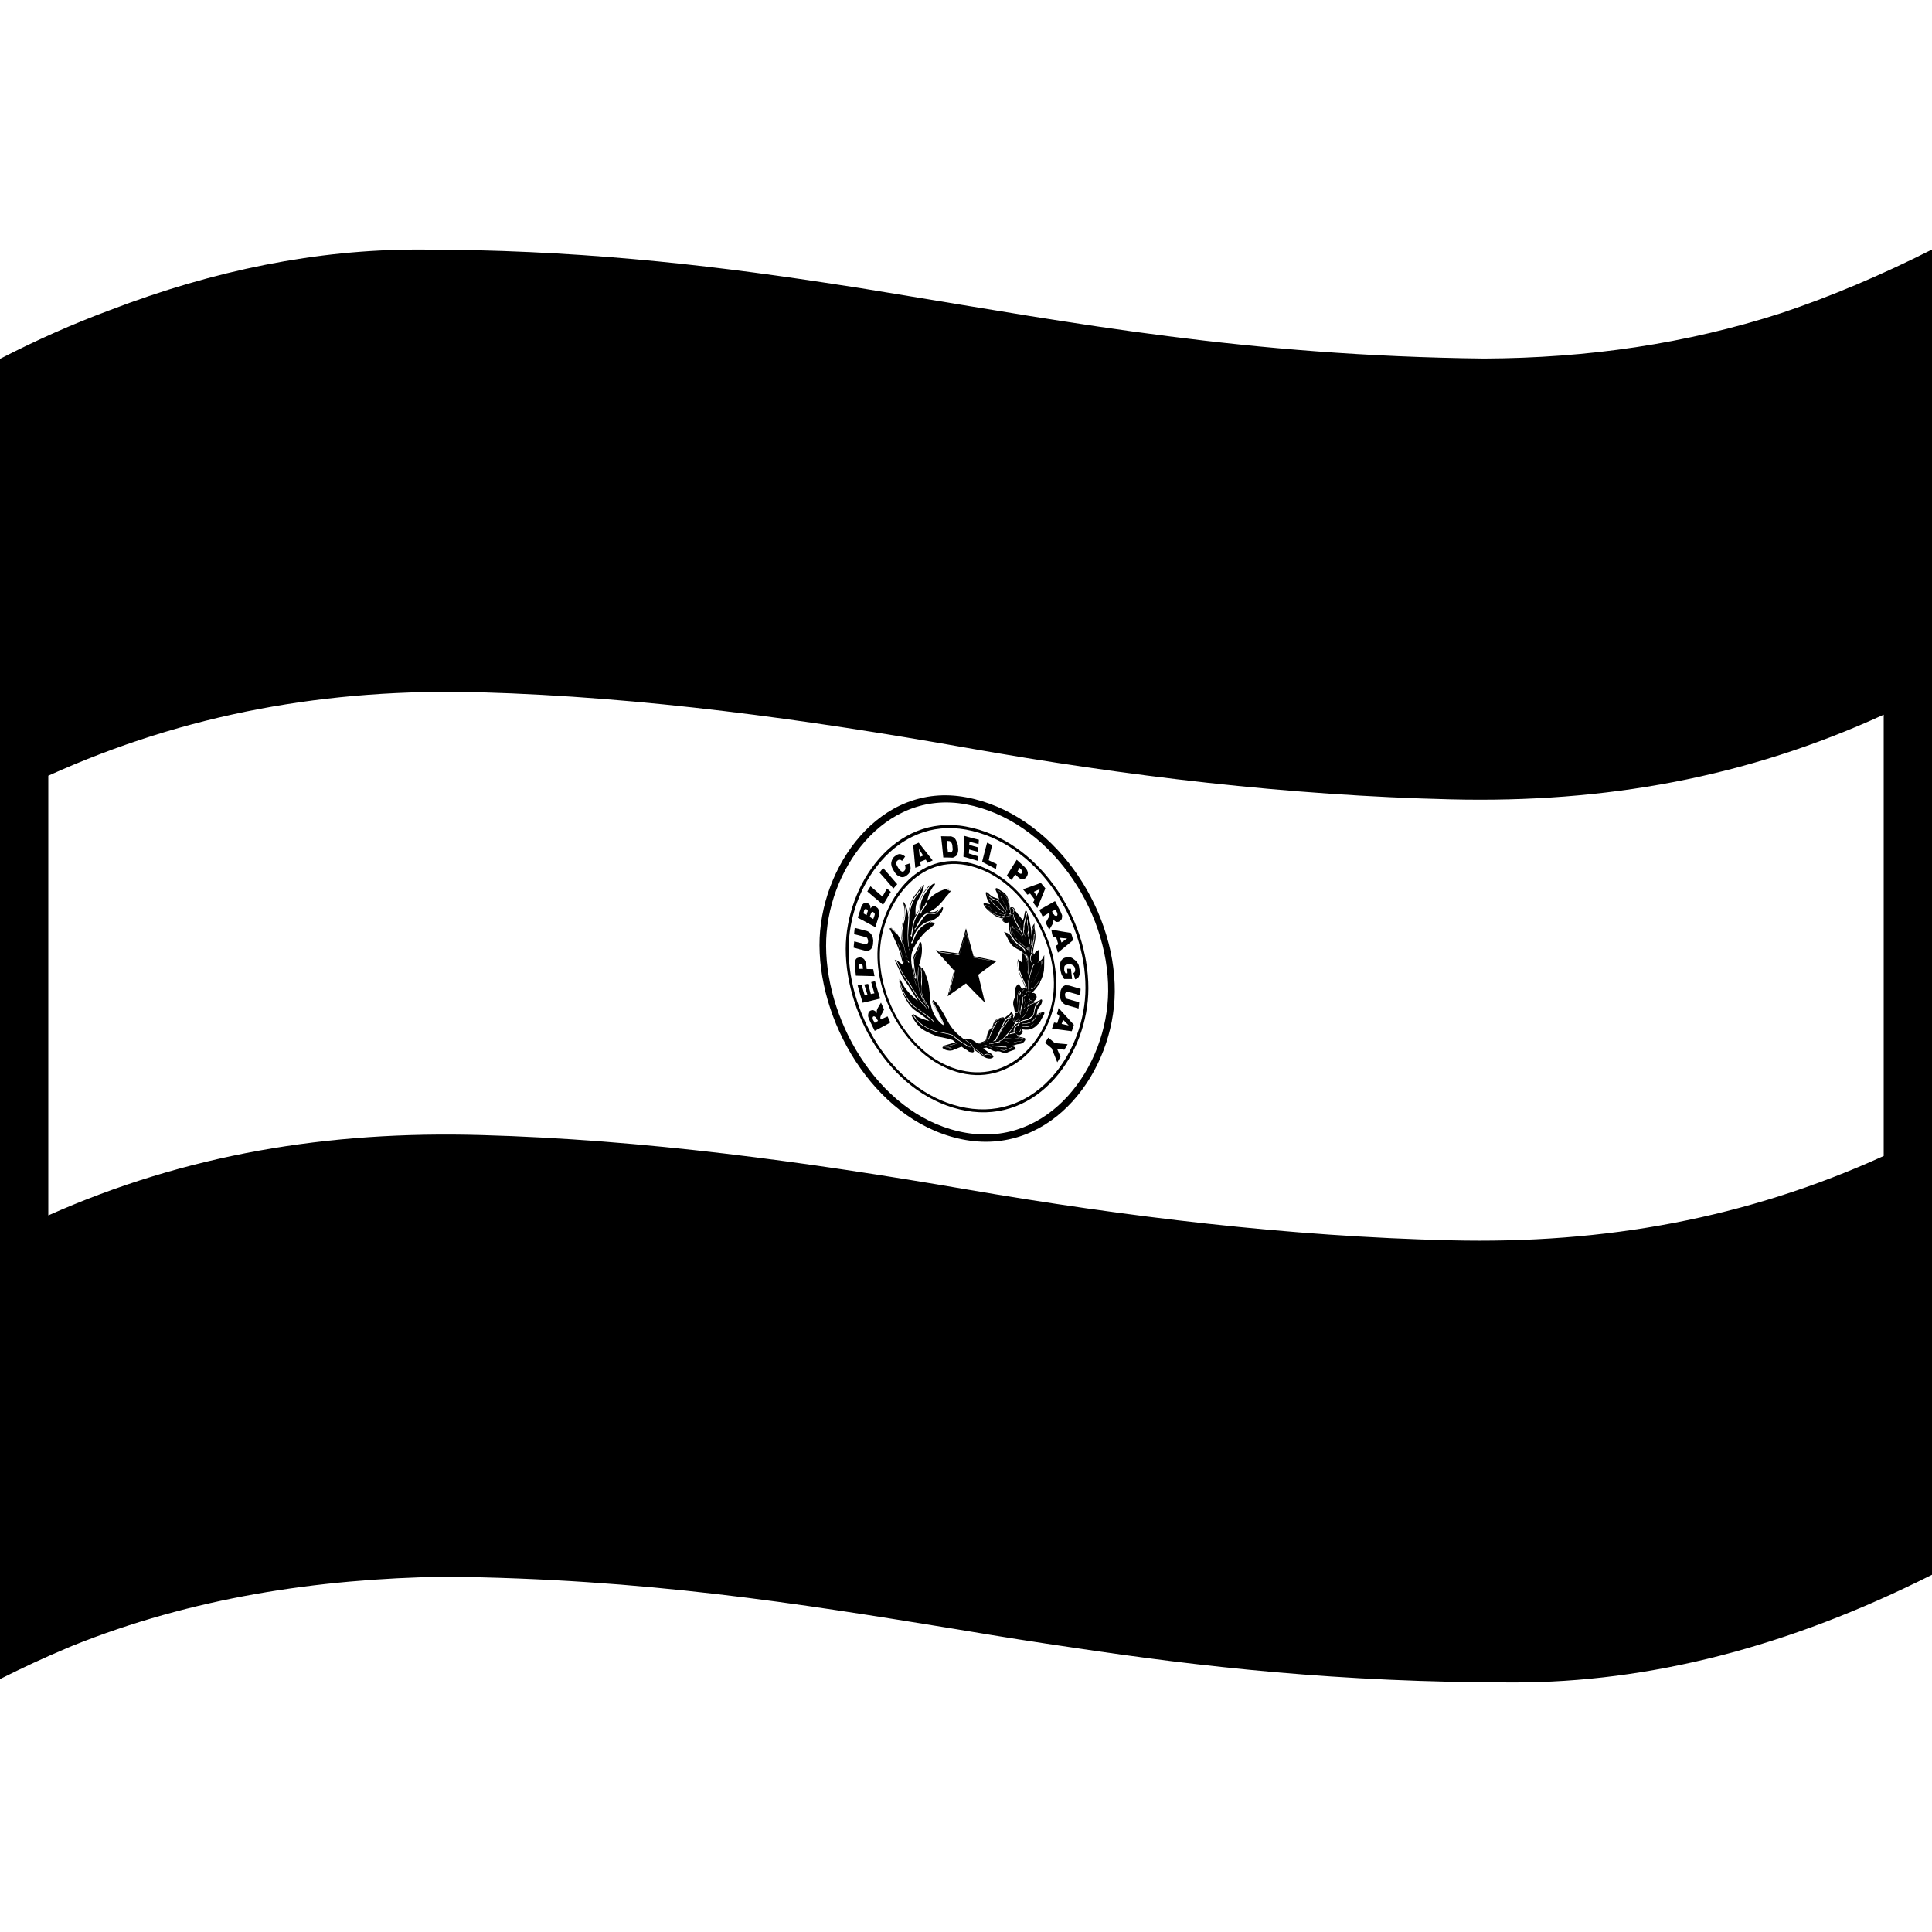 <svg viewBox="0 0 1200 1200" xmlns="http://www.w3.org/2000/svg">
  <g>
    <path d="M600,495.2c-53.6-10-91.1,43.4-91,91.9c0.2,51.4,37,111.7,91,121c54,9.2,92-42.9,92.4-92.1 C692.8,563,653.7,505.2,600,495.2z M600,703.6c-51.7-8.8-86.7-66.8-86.9-116c-0.2-46.3,35.6-97.6,86.9-88 c51.4,9.7,88.7,65.2,88.3,115.9C688,662.6,651.8,712.5,600,703.6z"/>
    <path d="M547.2,633.2c-0.1-0.1-0.1-0.2-0.2-0.3c-0.2-0.3-0.2-0.8-0.2-1s0.2-0.7,0.4-1.2c0.8-1.5,1.2-2.2,1.9-3.7 c-0.8-1.7-1.2-2.6-1.9-4.3c-0.8,1.4-1.2,2.1-2,3.4c0,0.2-0.2,0.5-0.4,0.9c-0.2,0.5-0.2,0.7-0.2,1s0,0.7,0.2,1.3 c-0.4-0.6-0.7-0.8-1.1-1.2c-0.4-0.3-1.1-0.7-1.5-0.7c-0.4-0.1-1.1,0.1-1.5,0.3c-0.7,0.4-1.1,0.8-1.3,1.5s-0.2,1.2-0.2,2 c0.2,0.8,0.4,1.6,1.1,2.9c1.2,2.5,1.8,3.7,3,6.2c3.9-2.1,5.9-3.1,9.7-5.2c-0.7-1.5-1-2.3-1.7-3.8 C549.6,632,548.8,632.4,547.2,633.2z M543.3,635.3c-0.3-0.7-0.5-1-0.9-1.6c-0.4-0.8-0.4-1.3-0.4-1.6c0-0.2,0.2-0.7,0.4-0.7 c0.2-0.2,0.4-0.2,0.7-0.1c0.2,0,0.4,0.3,0.7,0.4c0.2,0.5,0.4,0.8,0.7,0.8c0.3,0.7,0.5,1,0.9,1.6C544.4,634.6,544,634.8,543.3,635.3 z"/>
    <path d="M543.5,609.4c-1,0.3-1.4,0.4-2.4,0.6c0.8,2.8,1.2,4.2,2,7c-0.9,0.2-1.3,0.2-2.2,0.4c-0.7-2.5-1-3.8-1.7-6.3 c-1,0.2-1.4,0.2-2.4,0.4c0.8,2.5,1.2,3.8,2,6.3c-0.7,0.2-1,0.3-1.7,0.5c-0.8-2.7-1.2-4.1-2-6.8c-1,0.3-1.4,0.4-2.4,0.6 c1.2,4.3,1.8,6.4,3.1,10.7c4.4-1,6.6-1.5,10.9-2.6C545.3,615.9,544.7,613.8,543.5,609.4z"/>
    <path d="M542.4,602c-1.7-0.1-2.5-0.1-4.1-0.1c-0.1-0.9-0.1-1.4-0.2-2.3c-0.2-1.8-0.7-2.8-1.3-3.7c-0.7-0.8-1.8-1.3-2.8-1.2 c-1.1,0.1-2,0.4-2.4,1.1s-0.7,1.9-0.7,3.4c0.3,2.7,0.4,4.1,0.7,6.8c4.7,0.1,7,0.2,11.6,0.3C542.8,604.6,542.7,603.7,542.4,602z M533.5,601.8v-1.2c0-0.7,0-1.2,0.2-1.5s0.4-0.4,0.9-0.4c0.4,0.1,0.7,0.1,0.9,0.4s0.4,0.8,0.4,1.6c0.1,0.4,0.1,0.6,0.2,1 C535,601.8,534.5,601.8,533.5,601.8z"/>
    <path d="M537.6,586.5c-2.8-0.7-4.2-1.1-7-1.8c-0.2,1.6-0.3,2.4-0.4,3.9c2.7,0.7,4.1,1.1,6.8,1.8c0.7,0.1,1.3,0.2,2,0.1 c0.4,0.1,0.9-0.1,1.3-0.5c0.4-0.2,0.9-0.6,1.1-1.1c0.2-0.5,0.4-0.9,0.7-1.6c0.2-0.7,0.2-1.5,0.2-2c0.2-1,0-2-0.2-3 c-0.2-0.5-0.4-1.3-0.9-1.9c-0.4-0.6-0.9-1.1-1.5-1.5c-0.7-0.4-1.1-0.7-2-0.8c-2.7-0.7-4.1-1.1-6.8-1.8c-0.2,1.6-0.3,2.4-0.4,3.9 c2.8,0.7,4.2,1.1,7,1.8c0.7,0.1,1.1,0.4,1.3,0.9s0.4,1.1,0.4,1.8s-0.2,1.2-0.7,1.4C538.7,586.7,538.3,586.6,537.6,586.5z"/>
    <path d="M545.7,569.5c0-0.2,0.2-0.7,0.4-1.7c0.2-0.7,0.2-1.2,0-1.5c-0.2-0.5-0.4-1.3-0.6-1.8c-0.4-0.6-0.9-0.9-1.3-1.2 c-0.7-0.4-1.3-0.5-2-0.3s-1.1,0.6-1.5,1.3c0-0.7-0.2-1.3-0.2-1.8c-0.4-0.8-0.9-1.1-1.5-1.5c-0.9-0.4-1.5-0.5-2.2-0.1 s-1.3,1-1.8,2.2c-0.9,2.8-1.3,4.1-2.2,6.9c4.4,2.4,6.6,3.5,10.9,5.9C544.5,573.4,544.9,572.1,545.7,569.5z M538.7,566.7 c-0.2,0.7-0.3,1-0.4,1.7c-0.8-0.4-1.2-0.6-2-1.1c0.2-0.7,0.3-1,0.4-1.7c0.2-0.5,0.4-0.9,0.7-0.9c0.2-0.2,0.4-0.2,0.9,0.1 c0.4,0.1,0.7,0.4,0.7,0.8C539,565.8,539,566.3,538.7,566.7z M543.1,568.9c-0.3,0.8-0.4,1.1-0.7,1.9c-0.9-0.5-1.3-0.8-2.2-1.3 c0.3-0.8,0.4-1.1,0.7-1.9c0.2-0.7,0.4-0.9,0.7-1.1c0.2-0.2,0.7-0.1,0.9,0.1c0.4,0.3,0.7,0.6,0.7,0.8 C543.5,567.7,543.3,568.2,543.1,568.9z"/>
    <path d="M553.3,554c-0.9-0.8-1.4-1.3-2.4-2.1c-1.1,2-1.7,3-2.8,5c-2.9-2.6-4.4-3.8-7.4-6.4c-0.8,1.3-1.2,1.9-2,3.2 c3.9,3.3,5.9,5,9.8,8.3C550.4,558.8,551.4,557.2,553.3,554z"/>
    <path d="M557.3,549.2c-3.5-4.1-5.3-6.1-8.8-10.1c-0.9,1.2-1.3,1.7-2.2,2.9c3.5,3.9,5.2,5.9,8.6,9.9 C555.9,550.8,556.4,550.2,557.3,549.2z"/>
    <path d="M558.2,544.1c1.1,0.7,1.9,0.8,2.8,0.7c0.8-0.1,1.7-0.5,2.5-1.3c0.8-0.6,1.3-1.3,1.7-2c0.2-0.7,0.4-1.4,0.4-2.4 c0-0.7-0.2-1.8-0.6-2.8c-1.2,0.4-1.8,0.6-3,1c0.4,0.8,0.4,1.6,0.4,2.1s-0.2,1-0.8,1.6c-0.4,0.4-1.1,0.6-1.7,0.2 c-0.6-0.4-1.3-1-2.1-2.3c-0.6-1.1-1.1-1.9-1.1-2.4c0-1,0.2-1.7,0.9-2.1c0.2-0.2,0.6-0.4,0.9-0.4c0.2,0,0.6,0.1,0.9,0.1 c0.2,0,0.4,0.3,0.9,0.6c0.8-1.1,1.1-1.6,1.9-2.7c-1.1-0.9-2.1-1.3-3-1.5c-1.1-0.2-2.1,0.4-3.2,1.2c-1.5,1-2.1,2.4-2.4,4.1 c-0.2,1.7,0.4,3.3,1.7,5.3C556.3,542.8,557.1,543.7,558.2,544.1z"/>
    <path d="M571.9,537.6c-0.2-0.9-0.2-1.4-0.4-2.3c1.4-0.6,2.1-0.8,3.5-1.4c0.5,0.8,0.7,1.2,1.2,2c1.2-0.6,1.9-0.9,3.1-1.5 c-3.5-4.4-5.2-6.6-8.7-11c-1.3,0.6-2,0.9-3.4,1.4c0.5,5.7,0.8,8.5,1.3,14.2C569.9,538.5,570.6,538.2,571.9,537.6z M573.4,531.4 c-0.8,0.4-1.3,0.5-2.1,0.9c-0.2-2-0.4-3.1-0.6-5.1C571.7,528.9,572.3,529.7,573.4,531.4z"/>
    <path d="M591,532.7c0.6,0.1,1.2,0,1.8-0.4c0.4-0.2,1-0.6,1.4-1s0.6-1.1,0.8-2.1c0.2-0.7,0.2-2,0-3.2c0-1-0.2-1.8-0.6-2.6 c-0.2-0.8-0.6-1.6-1-2.2c-0.4-0.6-1-1.2-1.6-1.3c-0.6-0.4-1.4-0.5-2.4-0.4c-1.9,0-2.9-0.1-4.9-0.1c0.6,5.3,0.9,7.9,1.4,13.2 C588,532.6,589,532.6,591,532.7z M589,522.4c0.8-0.1,1.4,0.2,1.8,0.8c0.4,0.6,0.8,1.4,0.8,2.9c0.2,1,0.2,1.8,0,2.2 c-0.2,0.5-0.2,0.7-0.6,0.9c-0.2,0.2-0.8,0.4-1.4,0.2c-0.3,0-0.5,0.1-0.8,0.1c-0.3-2.9-0.5-4.4-0.8-7.4 C588.4,522.2,588.6,522.3,589,522.4z"/>
    <path d="M607.6,531.9c-2.3-0.7-3.5-1.1-5.8-1.8c0.1-1,0.1-1.5,0.2-2.5c2.1,0.6,3.1,0.9,5.2,1.4c0.1-1.1,0.1-1.6,0.2-2.7 c-2.2-0.6-3.2-0.9-5.4-1.5c0.1-0.8,0.1-1.2,0.2-2c2.2,0.6,3.3,0.9,5.6,1.5c0.1-1.1,0.1-1.6,0.2-2.7c-3.7-0.9-5.6-1.4-9-2.4 c-0.2,5.1-0.4,7.7-0.6,12.9c3.5,1,5.4,1.6,9,2.6C607.5,533.7,607.6,533.1,607.6,531.9z"/>
    <path d="M619.1,536.7c-2-0.9-3-1.4-5-2.4c0.8-3.7,1.3-5.6,2.1-9.4c-1.3-0.6-1.9-0.9-3.1-1.5c-1.3,4.8-1.9,7.1-3.1,11.9 c3.4,1.8,5.1,2.7,8.6,4.5C618.8,538.5,618.9,537.9,619.1,536.7z"/>
    <path d="M630.6,543.1c0.6,0.6,0.9,0.9,1.5,1.5c1.3,1.2,2.1,1.6,3.2,1.5c0.9-0.1,1.7-0.5,2.4-1.6c0.6-0.9,0.9-2.1,0.6-2.9 c-0.2-1-0.9-2.1-1.9-3.1c-2-1.8-3-2.7-4.9-4.5c-2.5,4-3.7,6-6.2,9.9c1.2,1.1,1.8,1.6,3,2.7C629.2,545.2,629.7,544.5,630.6,543.1z M633.2,539c0.3,0.4,0.5,0.5,0.9,0.9c0.6,0.6,0.9,0.9,0.9,1.4s0,0.7-0.2,1c-0.2,0.2-0.4,0.4-0.9,0.4c-0.4-0.1-0.9-0.4-1.3-0.7 c-0.3-0.2-0.4-0.4-0.6-0.6C632.4,540.4,632.7,539.9,633.2,539z"/>
    <path d="M635.4,552.4c1.2,1.3,1.7,2,2.7,3.3c0.7-0.3,1-0.4,1.7-0.7c1.1,1.5,1.7,2.2,2.8,3.7c-0.3,0.7-0.5,1.1-0.9,1.9 c1,1.4,1.6,2,2.6,3.4c2-4.9,3-7.3,5-12.2c-1.1-1.4-1.7-2.1-2.8-3.4c-2.3,0.8-3.5,1.2-5.9,2.1C638.5,551.3,637.5,551.6,635.4,552.4z M645.9,552.2c-0.8,1.7-1.2,2.5-2,4.2c-0.7-1-1-1.5-1.7-2.5C643.7,553.2,644.4,552.9,645.9,552.2z"/>
    <path d="M647.6,569.4c1.6-1,2.4-1.4,3.9-2.4c0.1,0.1,0.1,0.2,0.2,0.3c0.2,0.3,0.2,0.8,0.2,1s-0.2,0.7-0.4,1.2 c-0.8,1.5-1.2,2.2-2,3.7c0.9,1.7,1.3,2.6,2.2,4.3c0.8-1.4,1.2-2.1,2-3.4c0-0.2,0.2-0.5,0.4-0.9c0-0.5,0.2-0.7,0.2-1 c0-0.2,0-0.7-0.2-1.3c0.4,0.6,0.7,0.8,1.1,1.2c0.4,0.3,1.1,0.7,1.5,0.5c0.4,0.1,1.1-0.1,1.5-0.5c0.7-0.4,1.1-0.8,1.3-1.5 s0.2-1.2,0.2-2c-0.2-0.8-0.7-1.6-1.1-2.7c-1.3-2.5-2-3.7-3.3-6.2c-3.9,2.2-5.9,3.3-9.8,5.5C646.5,566.9,646.9,567.7,647.6,569.4z M655.5,564.9c0.4,0.7,0.5,1,0.9,1.6s0.4,1.3,0.4,1.6c0,0.2-0.2,0.7-0.4,0.7c-0.2,0.2-0.4,0.2-0.7,0.1s-0.4-0.3-0.7-0.3 c-0.4-0.6-0.4-0.8-0.7-0.8c-0.3-0.7-0.5-1-0.9-1.6C654.3,565.6,654.7,565.4,655.5,564.9z"/>
    <path d="M654,582.1h2c0.5,1.8,0.8,2.7,1.3,4.4c-0.6,0.4-0.9,0.6-1.5,1c0.5,1.7,0.8,2.5,1.3,4.2c3.8-3.1,5.7-4.7,9.5-7.8 c-0.5-1.8-0.8-2.7-1.3-4.4c-5-0.8-7.4-1.2-12.3-2.1C653.3,579.3,653.5,580.3,654,582.1z M662.8,582.9c-1.4,1-2.1,1.5-3.5,2.5 c-0.4-1.1-0.5-1.7-0.9-2.9C660.1,582.7,661,582.8,662.8,582.9z"/>
    <path d="M660.5,595.3c-0.9,0.6-1.5,1.3-1.8,2.2c-0.4,0.9-0.4,2.2-0.2,4c0.2,1.3,0.4,2.3,0.7,3.3c0.4,1.1,0.9,1.9,1.8,3.3h4.9 c-0.3-2.5-0.4-3.8-0.7-6.3c-1,0-1.5-0.1-2.4-0.1c0.1,1.1,0.1,1.7,0.2,2.8c-0.4,0-0.7,0.1-1.1,0.1c-0.4-0.6-0.7-1.1-0.7-1.3 c-0.2-0.5-0.2-0.8-0.2-1.3c0-1,0-1.7,0.4-2.2c0.4-0.4,1.3-0.8,2.6-0.9c1.1-0.1,2,0.3,2.7,0.9s0.9,1.1,1.1,2.2c0,0.5,0,1-0.2,1.5 s-0.4,0.7-0.9,0.9c0.4,1.6,0.7,2.3,1.1,3.9c0.7-0.2,1.3-0.6,1.8-1c0.4-0.4,0.7-1.1,0.9-1.9c0.2-0.7,0.2-1.7,0-3.2s-0.4-2.8-0.9-3.6 c-0.7-1.1-1.3-1.9-2.4-2.6c-1.1-1.1-2.3-1.5-3.6-1.5C662.5,594.6,661.4,594.7,660.5,595.3z"/>
    <path d="M662.1,612c-0.4-0.1-0.9,0.1-1.5,0.5c-0.4,0.4-0.9,0.6-1.1,1.1c-0.2,0.5-0.4,0.9-0.7,1.6c-0.2,0.7-0.2,1.5-0.2,2 c-0.2,1,0,2,0,3c0.2,0.5,0.4,1.3,0.9,1.9c0.4,0.6,0.9,1.1,1.5,1.5s1.3,0.7,2,0.8c2.7,0.8,4.1,1.2,6.9,2c0.2-1.6,0.3-2.4,0.4-3.9 c-2.8-0.8-4.3-1.2-7.1-2c-0.7-0.1-1.1-0.4-1.3-0.9s-0.4-1.1-0.4-1.8s0.2-1.2,0.7-1.4c0.4-0.2,0.9-0.4,1.5-0.3 c2.8,0.8,4.2,1.2,7.1,2c0.2-1.6,0.3-2.4,0.4-3.9c-2.8-0.8-4.1-1.2-6.9-2C663.6,612,662.9,612.1,662.1,612z"/>
    <path d="M656.5,629.6c0.6,0.6,0.9,0.9,1.5,1.5c-0.5,1.7-0.8,2.6-1.3,4.3c-0.8-0.1-1.2-0.2-2-0.3c-0.5,1.5-0.8,2.3-1.3,3.8 c4.9,0.6,7.4,1,12.3,1.6c0.5-1.6,0.8-2.4,1.3-4c-3.8-4.1-5.7-6.2-9.5-10.4C657.2,627.5,657,628.2,656.5,629.6z M660.3,633.4 c1.4,1.4,2.1,2.1,3.5,3.5c-1.8-0.4-2.6-0.5-4.4-0.9C659.8,635,659.9,634.4,660.3,633.4z"/>
    <path d="M651.1,644.5c-0.8,1.3-1.2,1.9-2,3.2c1.7,1.4,2.5,2,4.1,3.4c1.4,3.5,2.1,5.2,3.5,8.7c0.8-1.4,1.2-2.1,2-3.4 c-0.9-2-1.3-3-2.2-5.1c1.8,0.3,2.8,0.4,4.6,0.7c0.8-1.4,1.2-2.1,2-3.4c-3.2-0.3-4.8-0.4-7.9-0.7 C653.6,646.5,652.7,645.8,651.1,644.5z"/>
    <path d="M600,513.4c-44.4-8.2-74.7,36.1-74.7,76c0,43,29.9,92.4,74.7,100.5c44.9,8.1,76-35.3,76-76.1 C676,570,645.1,521.7,600,513.4z M600,688.1c-43.9-7.9-72.9-56.4-72.9-98.5c0-39,29.4-82.2,72.9-74.3c44.1,8.1,74.2,55.3,74.2,98.2 C674.2,653.4,643.9,696,600,688.1z"/>
    <path d="M600,535.5c-32.8-6.2-54.5,28-55,56.6c-0.5,31.8,22.5,69.5,55,75c32.3,5.5,56.5-26,56.1-56.6 C655.7,579.1,632.7,541.7,600,535.5z M600,665.4c-31.7-5.4-54-42.1-53.5-73c0.5-27.8,21.6-61.1,53.5-55.1 c31.8,6,54.2,42.4,54.6,73.1C655,640.1,631.4,670.8,600,665.4z"/>
    <path d="M592.6,602.8c-1.6,6.4-2.4,9.6-4,16c4.6-3.2,6.9-4.8,11.4-8c4.5,4.8,7,7.2,11.8,12c-1.7-7-2.5-10.5-4.2-17.4 c4.6-3.4,6.9-5.1,11.5-8.5c-5.8-1.2-8.7-1.8-14.4-3c-1.9-6.9-2.9-10.4-4.7-17.3c-1.8,6.3-2.7,9.4-4.6,15.6c-5.6-0.8-8.5-1.2-14.2-2 C585.8,595.3,588.1,597.8,592.6,602.8z M593,602.4L593,602.4c0.1,0,0.1,0.1,0.2,0.2c0,0.1,0,0.1,0,0.2c-1.3,5.4-2.1,8.2-3.4,13.5 c-0.1,0.1-0.2,0.2-0.4,0.2C590.9,610.9,591.6,608.1,593,602.4z M617.2,597c-0.1,0-0.1,0.1-0.2,0.1c-5-1-7.7-1.5-12.7-2.4v-0.2 C609.4,595.5,612,596,617.2,597z M595.8,593.1c1.7-5.7,2.5-8.5,4.2-14.2c0.9,3.4,1.5,5.9,2.2,8.4c-0.7-2.4-1.4-4.8-2.2-8 c-1.7,5.6-2.5,8.4-4.2,14c-0.1,0-0.1,0-0.2,0c-4.9-0.8-7.4-1.2-12.4-1.9c-0.1-0.1-0.3-0.3-0.4-0.4c5.1,0.8,7.6,1.2,12.6,1.9 C595.6,593.1,595.7,593.1,595.8,593.1z"/>
    <path d="M619.2,644.9c0.2-0.4,0.4-0.9,0.7-1.5c-0.2,0.4-0.5,0.9-0.8,1.3C619.1,644.8,619.2,644.8,619.2,644.9z"/>
    <path d="M632.1,599.1c0.1-0.7,0.1-1.3,0.1-1.8c-0.1,0-0.1-0.1-0.2-0.1v3.4c0.1-0.3,0.1-0.6,0.1-0.8L632.1,599.1L632.1,599.1z"/>
    <path d="M639.6,607c0.3-1,0.5-2.1,0.8-3.1c-0.1,0.3-0.2,0.5-0.2,0.8C639.9,605.5,639.8,606.3,639.6,607z"/>
    <path d="M646.2,609.4c1.3-2,2-5.2,2.2-6.6c0.2-1.5,0.2-7.7,0.2-7.9v-1.7c-0.3,0.6-0.4,0.8-0.7,1.4c-0.2,0.5-0.7,1.1-0.9,1.4 c-0.2,0.2-1.3,1-2.4,1.9c0,0-0.1,0-0.2,0c0.3-0.2,0.6-0.5,0.9-0.9c0-0.5,0.2-1,0.2-1.2s0-0.7-0.2-1.3v-0.3c0-0.7-0.2-3.3-0.2-3.5 V590c-0.5,0.3-0.8,0.5-1.3,0.8c-0.7,0.4-1.1,1.3-1.3,1.8v0.2c-0.2,0-0.3-0.1-0.5-0.1c0.1-0.3,0.1-0.4,0.2-0.7c0,0,0,0,0-0.2 c-0.1,0-0.1,0-0.2,0c0,0.4,0,0.7,0,0.7c0,0.1,0,0.1,0,0.2c-0.1,0-0.1,0-0.2,0c-0.6-0.1-1.1,0.6-1.1,0.6c-0.2,0.4-0.3,0.6-0.4,0.9 v0.5c-0.1,2.2,0.6,3.3,1.1,3.7l0,0c0,0-1.7-0.8-1.5-4V594c0.2-0.4,0.3-0.6,0.4-0.9c0,0,0.4-0.7,1.1-0.6c0.1,0,0.1,0,0.2,0 c0-0.1,0-0.1,0-0.2c0,0,0-0.2,0-0.7s0.2-1.2,0.2-1.7s0.7-3.6,0.9-4.8c0.2-0.7,0.9-3.6,0-7.7c-0.2-0.8-0.2-2.8-0.2-3.5v-1 c-0.1,0.4-0.1,0.6-0.2,1c0,0-1.1,0.8-1.5,4v1.7c0,0.7,0,1,0.1,1.7c0.2,2-0.2,4.2-0.4,5.4c0.1,0,0.1,0.1,0.2,0.1v0.2 c0,0.1,0.1,0.1,0.1,0.2h-0.1c-0.2-0.1-0.3-0.2-0.4-0.3c0,0.5-0.2,0.7-0.2,0.7c-0.5,1.4-0.4,3.6-0.4,4.2c-0.1-0.4-0.3-2.9,0.4-4.3 c0,0,0-0.2,0.2-0.7c0-0.1,0-0.1,0-0.2s0.1-0.3,0.1-0.5c0.2-1.2,0.5-3,0.4-4.7c-0.1-0.7-0.1-1.1-0.2-1.8c0-0.4-0.1-0.7-0.1-1.1 c0-0.3,0-0.5-0.1-0.8c0-0.1,0-0.3,0-0.4c-0.2-1.5-0.6-3.8-1.3-6.7c0-0.1,0-0.1,0-0.2c-0.2-1-0.4-1.3-0.6-2.1 c-0.1-0.2-0.1-0.3-0.2-0.5c0-0.1,0-0.1,0-0.2c0,0,0-0.2-0.2-0.5l0,0c-0.2-0.7-0.4-1.3-0.8-1.5c-0.2,0-0.6-0.1-0.9,1.9 c0,0-0.4,1.7-0.4,2.2s-0.2,0.7-0.4,1.2c0,0.2-0.2,0.7-0.2,1c0,0.2-0.1,0.3-0.1,0.4c0-0.2,0.1-0.4,0.1-0.6c-1.7-2.2-2.6-3.3-4.3-5.4 c-0.2-0.1-0.3-0.2-0.4-0.3c0,0.2,0,0.2,0,0.5c-0.2,0.2-0.4,0.9-0.9,1.2c0.2-0.3,0.5-0.8,0.6-1.1c0-0.2,0-0.2,0-0.5 c0-1.5-0.6-2.3-1.1-2.4c-0.6-0.4-1.3-0.2-1.7,0c-0.2,0-0.2,0.2-0.2,0.2c0.2,1.3,0.2,3.3,0.2,3.6c0.4,0.3,0.6,0.4,1.1,0.7 c-0.3,0-0.4-0.1-0.6-0.1c-0.1-0.1-0.3-0.2-0.4-0.4c0,0.1,0,0.1,0,0.2c0.1,0.7,0.1,1.2,0,1.5c0-0.3,0-0.6-0.1-1.1c0-0.1,0-0.1,0-0.2 c-0.2-0.3-0.4-0.3-0.6-0.5v1.5c-0.1,0.1-0.1,0.1-0.2,0.2c-0.2,0-1.3,0-1.7-0.3c-0.1,0-0.2-0.1-0.2-0.2c0.5,0.3,1.4,0.4,1.6,0.2 c0.1-0.1,0.1-0.1,0.2-0.2c0,0,0.2-0.5,0-1.2c0-0.2,0-0.2-0.2-0.5c0-0.1-0.1-0.1-0.1-0.2v-0.3c0,0,0.2,0.3,0.2,0.5 c0,0,0,0.2,0.2,0.3c0.3-0.1,0.4-0.1,0.6-0.1c0,0,0-2.2-0.2-3.8c0-0.1,0-0.1,0-0.2c-0.4-3.8-1.1-5.4-1.5-6c0-0.1,0-0.1,0-0.2 c-0.6-1.4-1.9-2.6-3-3.2c-0.2-0.3-0.6-0.4-1.1-0.7c-0.6-0.4-1.5-1-2.1-1.4c-0.2,0-0.6-0.4-1.1,0.1c-0.2,0.5,0,1,0.4,1.8 c0.2,0.3,0.2,0.5,0.4,0.8c0.4,1.1,1.1,2.4,1.1,3.4c0.2,0.2,0.3,0.3,0.4,0.7l0,0c0,0-1.9-0.8-3.8-1.4c-0.6-0.4-1.7-1-2.5-1.9 c-1-0.9-1.5-1.3-1.9-1.1c-0.1,0.1-0.1,0.1-0.2,0.2c0,0.1,0,0.1,0,0.2c0,0.7,0.4,3.1,1.3,4.7c0.1,0.1,0.1,0.2,0.2,0.3 c0.3,0.7,0.7,1.4,1.2,2.1c-1.1-0.3-1.8-0.5-3.1-0.7c-0.2,0-0.8-0.1-1,0.3c-0.2,0.4,0.4,1.3,0.8,1.9c0.6,0.9,1.5,1.7,2.3,2.4 c2.3,2.1,4.2,3.5,5.7,4c0.3,0.1,1.5,0.5,2.2,0.8c0,0,0-0.1,0-0.2c0.1,0,0.1,0.1,0.2,0.1c0-0.2,0.2-0.5,0.2-0.5 c-0.1,0-0.2-0.1-0.3-0.1c0.5-0.9,1.4-0.9,2.1-0.6v0.1c-0.7-0.1-1.4,0.1-1.7,1.1c0,0.2-0.2,0.5,0,0.7c0,0.1,0,0.1,0,0.2 c0.2,1,1.3,1.7,1.5,1.7c0,0,0.4,0.3,0.6,0.4c0.1,0,0.1,0,0.2,0c0.4,0.1,1,0,1.4-0.5c0.1,0.2,0.4,0.5,0.5,0.9 c0.1,0.1,0.2,0.1,0.3,0.2c0,0.1,0,0.1-0.1,0.2c0,0.2-0.4,2.9,0.8,6.1c0.4,0.6,0.6,0.9,1.1,1.4c0.9,1.4,1.7,2.8,3.2,4 c2.7,2,3.7,2.9,4.5,4c-0.1-0.3-0.3-0.5-0.4-0.8c0.4,0.4,0.6,0.9,0.8,1.4c0-0.1-0.1-0.2-0.1-0.2c-0.1-0.1-0.2-0.2-0.2-0.3 c0.2,0.4,0.3,0.8,0.4,1.3c0.2,0.4,0.3,0.9,0.5,1.3c0.1,0.1,0.1,0.1,0.2,0.2c0,0.1,0.1,0.2,0.1,0.4c-0.1-0.1-0.1-0.1-0.2-0.2 c0-0.1-0.1-0.2-0.1-0.3l-0.1-0.1c0-0.1,0-0.1,0-0.1s-0.4-1.1-0.9-1.6c-0.6-1.1-1.7-2.3-4.7-4.3c-1.7-1.3-2.6-2.7-3.2-4 c-0.4-0.6-0.6-1.1-1.1-1.4c-0.2-0.3-0.4-0.6-0.6-0.6c-0.6-0.6-1.9-1.1-2.1-1.1c-0.4-0.2-0.6-0.3-1.1-0.4c0.3,0.4,0.4,0.7,0.6,1.1 c0.4,0.6,1.3,2.2,1.5,2.7c0.1,0.1,0.1,0.2,0.2,0.3c0.2,0.8,0.6,1.6,1.9,3.3c1.5,2,3.4,2.8,4.5,3.5c0.1,0,0.1,0,0.2,0 c1.7,0.8,3.9,3.1,3.9,3.1c0.6,0.4,0.9,0.6,1.5,1c0-0.1,0-0.1-0.1-0.2c0.1,0.1,0.1,0.2,0.2,0.3c0.1,1.7,0.3,2.7,0.4,3.3 c-0.2-0.6-0.5-1.4-0.9-2.4c-0.1-0.1-0.1-0.2-0.2-0.3c-0.2-0.3-0.4-0.6-0.4-0.8c-1.1-1.2-1.7-1.8-1.7-1.8c-0.3-0.1-0.4-0.2-0.6-0.4 v0.7c0,0,0.2,2,0.2,3v2.7c-0.6-0.6-1.5-1.3-2.1-1.6c-0.3-0.2-0.4-0.4-0.6-0.6c0.1,0.4,0.1,0.6,0.2,1c0,0,0.1,0.3,0.1,0.9 c0.1,0.1,0.2,0.2,0.3,0.2v3c0,0.5,0.4,1.5,1.2,3.4c0,0,0,0,0,0.1l0,0c0,0.1,0,0.1,0.1,0.2c0.4,1.3,0.9,2.4,1.3,3.2 c0.4,0.8,0.6,1.6,0.9,2.1c0.7,1.4,1.1,2.5,1.5,3.3c0.1,0.7,0.1,1.2,0.1,1.3c-0.4-0.6-1.1-1.9-2.1-4.3c-0.2-0.5-0.4-1.3-0.9-2.1 c-0.4-0.8-0.6-1.8-1.3-3.2c-0.9-2.1-1.3-2.9-1.3-3.7v-0.3c0,0.1-0.1,0.2-0.1,0.2c0,0.7,0.4,1.8,1.3,4.2c0.4,1.3,0.9,2.4,1.3,3.2 c0.4,0.8,0.6,1.6,0.9,2.1c0.6,1.6,1.3,2.9,1.7,3.8c0,0.3,0.1,0.5,0.2,0.7c-0.2-0.3-0.4-0.6-0.6-1.2c-0.1,0-0.1,0-0.2,0 c-1.1-0.4-1.9,0.7-1.9,0.7c0,0.2,0,0.2-0.2,0.4c0-0.2,0.1-0.4,0.1-0.5c0,0-0.2-0.3-0.2-0.5c-0.6-0.9-1.5-2.5-1.5-2.5 c-0.1-0.1-0.1-0.2-0.2-0.3c-0.1,0.1-0.1,0.1-0.2,0.2c-1.5,0.8-2.1,2.6-2.1,3.4v0.7c0,0.7,0.2,2,0,3c0,0.5-0.2,1.2-0.9,2.9 c-0.6,1.6-0.2,3.5,0.2,4.5c0,0.2,0,0.2,0,0.2c0.2,0.8,0.6,2.6,0.6,2.8c0,0.1,0,0.1,0,0.2s0,0.1,0,0.2c0.2,0.5,0.3,0.7,0.4,0.9 c-0.1,0-0.2,0.1-0.2,0.1c0-0.1,0-0.1,0-0.2c-0.2,0.2-0.2,0.2-0.2,0.5s-0.2,0.2-0.2,0.5c-0.5,0.8-0.7,1.2-0.7,1.5 c-0.1-0.2-0.2-0.5-0.3-0.9c0.1-0.3,0.2-0.6,0.3-0.7c-0.2-0.5-0.4-1.3-0.9-1.9c-0.2-0.3-0.3-0.5-0.4-0.8c-0.2,0.3-0.3,0.4-0.4,0.7 c0,0-0.4,0.7-1.1,1.3c-0.9,0.6-2.1,1.4-2.1,1.6c-0.4,0.3-0.6,0.5-0.9,0.7c0-0.2,0-0.3-0.1-0.4c-0.6-0.9-4.6,1-5.1,1.4 c-1.3,1-1.9,3.4-1.9,3.9c-0.2,0.7-1,1.3-1.5,1.5c-1.5,1-2.3,5.1-2.5,6.3c-0.2,1.7-3.7,2.3-5.2,2.6c-0.2,0-0.3,0.1-0.5,0.1l0,0 c-0.8-0.6-1.9-1.3-2.5-1.7c-1-0.7-2.5-0.9-2.9-1c-1.1-0.2-2.6,0.1-2.9,0.2c-0.2,0-0.4-0.3-0.4-0.3c-3.4-2.6-7.2-6-9.9-11.5 c-3.5-6.6-6.3-10.6-7.4-11.5c-0.2,0-0.2-0.3-0.4-0.3c-0.4-0.3-0.6-0.6-0.8-0.6s-0.4,0.2-0.4,0.4c-0.4,0.4-0.2,1.2,0.2,1.8 s0.8,1.6,1.4,2.5c0.6,1.4,1.4,2.5,1.8,3.6c0.4,1.1,1,2.2,1.6,3.3c0.6,1.4,1.4,2.7,1.6,3.8c-0.1,0-0.1,0-0.2,0c0,0-5.1-3.1-7.2-11 c-1-3.9-1-5.9-1-7.7c0-0.7,0-1.7-0.2-2.5c-0.6-5.1-0.6-5.6-2.9-11.7c0,0-1-2.4-1.7-2.5c-0.2,0-0.2,0.2-0.4,0.2v1.5 c0,0.1,0,0.3,0,0.4c-0.1-0.4-0.1-0.8-0.1-1.4c0-0.2-0.2-0.5-0.2-0.5c0-0.1,0-0.1,0-0.2c0-0.5-0.2-1.3-0.8-1.4c-0.2,0-0.3-0.1-0.5,0 c0.7-2,2.5-7.3,1.8-12.5c0-0.1,0-0.1,0-0.2c-0.2-1-0.2-1.5-0.6-1.9c0,0-0.2,0-0.4,0.2c0,0.1-0.1,0.3-0.1,0.5s0,0.4,0.1,0.6 c-0.2,0.7-0.3,1.5-0.5,1.8c-0.2,0.4-0.4,0.9-0.6,1.4c-0.2,0.5-0.4,1.2-0.6,1.4c-0.1,0.3-0.3,0.6-0.4,0.9v-0.1 c0-0.5,0.4-1.1,0.6-1.6c0.2-0.5,0.4-1,0.6-1.4c0.2-0.4,0.4-1.4,0.6-2.1c0.1-0.4,0.2-0.7,0.3-0.9c0-0.2,0-0.3-0.1-0.5 c0-0.3,0-0.3,0-0.5c0,0,0,0,0-0.2c-0.2,0.3-0.2,0.3-0.2,0.5c-0.2,0.7-0.4,1.6-0.6,2.1c-0.2,0.5-0.4,0.9-0.6,1.4 c-0.2,0.5-0.4,0.9-0.6,1.4c-0.2,0.5-0.4,0.9-0.6,1.4c-0.9,1.1-1.7,2.9-1.5,5.7c0,0.1,0,0.2,0,0.3c0.2-2.1,1-3.7,1.5-4.5 c0.2-0.2,0.3-0.4,0.4-0.6v0.1c-0.6,1.1-1.7,3-1.5,5.7c0.4,4.3,0.6,5.3,1,6.7c0,0.1,0,0.1,0,0.2c0.1,0.4,0.2,0.8,0.3,1.1 c0,0.4,0.1,0.9,0.1,1.3c0,0.2-0.1,0.4-0.2,0.4c-0.1,0-0.1,0-0.2,0c-0.1,0-0.1,0-0.2,0c0,0-0.4-0.3-1.3-2.2c0-0.1-0.2-0.4-0.4-1l0,0 c0.8,1.9,1.1,2.2,1.3,2.2h0.2c0-0.1-0.1-0.3-0.2-0.4c0,0-3.6-9.1-1.5-15.5c2.3-6.4,8-11.9,8-11.9c0.2-0.2,4.6-3.7,5.6-4.8 c0.4-0.4,0.4-0.7,0.2-1c0-0.2-0.2-0.3-0.4-0.3c-0.1,0-0.1,0-0.2,0c-0.3,0-0.6,0.1-0.9,0.1c0.2-0.2,0.3-0.3,0.4-0.4 c-0.7,0.1-1.4,0.3-2.2,0.6c0.7-0.6,1.3-1.1,1.7-1.4c-0.9,0.4-2.2,1.2-4.7,2.6c-1.9,1.2-3.5,2.9-4.6,5l0,0c-0.9,1.4-1.6,3.1-2.2,5.1 c-0.3,0.5-0.5,0.9-0.8,1.4c-0.1,0-0.1,0-0.3-0.1c-0.2,0-0.2-0.3-0.2-0.3c0-0.1,0-0.4,0.1-0.6c0,0,0.1,0,0.1,0.1 c0.2-0.2,0.4-0.4,0.4-0.7c2.5-9.6,8.6-12,12.3-12.7c-0.1,0-0.1,0.1-0.2,0.2c0.6-0.3,1-0.4,1.3-0.6c0.4-0.2,0.6-0.4,1.2-0.8 c1-0.6,2.3-1.6,3.9-4.3c0,0,0.8-1.9,0.6-2.4c0-0.2-0.2-0.3-0.4-0.3c-0.4-0.1-0.6,0.6-0.6,0.6c-0.1,0.1-0.9,1.3-2,2.2 c-0.4,0.5-0.8,0.8-1.1,1.1c-0.1,0-0.2,0.1-0.4,0.1c-0.8,0.4-1.6,0.2-2.5,0.1c-1.4-0.2-2.9-0.2-4.4,1.5c-1.3,1.5-2.5,3.4-3.4,4.9 c-1,1.1-1.9,2.3-2.6,3.6c-0.1-0.1-0.1-0.3-0.1-0.3c-0.1-0.2-0.1-0.4-0.1-0.6c0.1,0,0.3-0.1,0.7-0.6c0.9-2,3.3-6.7,5.3-8.1 c1.1-1,1.9-1.3,2.8-1.4c2-1,3.4-1.9,4.4-2.7c1.6-1.2,4.1-4,5.5-5.8c0.2-0.2,0.4-0.7,0.6-0.9c0.1-0.1,0.1-0.1,0.2-0.2 c1-1.1,1.8-1.9,2-2.4c0-0.2,0.2-0.2,0.4-0.4s0.4-0.4,0.4-0.7c0-0.1,0-0.1,0-0.2c-0.1,0-0.1,0-0.2,0c-0.1,0-0.3-0.1-1,0 c0.1-0.2,0.2-0.3,0.3-0.4s0.1-0.1,0.2-0.2c-0.2,0.2-0.6,0.1-1,0.3c0,0-0.2,0-0.4,0.1c0.4-0.4,0.7-0.8,0.8-1.1 c0.1-0.1,0.1-0.1,0.2-0.2c-0.4,0.2-0.6,0.1-1,0.3c-0.2,0-7.1,1.1-12.4,7.6v0.1c-0.2,0.7-0.2,1.1-0.4,1.9c-0.4,0.6-0.8,1.2-1.2,1.8 c-0.2,0.5-0.8,1.4-1.3,1.8c-0.1,0.1-0.1,0.1-0.2,0.2c0,0.2-0.2,0.2-0.2,0.5c-0.1,0.3-0.3,0.7-0.3,1c-0.2,0.2-0.3,0.4-0.5,0.6 c-0.1-0.1-0.1-0.1-0.2-0.2c-0.1-0.2-0.3-0.3-0.1-0.7l0.1,0.1c0.1-0.2,0.1-0.3,0.2-0.5c0,0,0.1-0.2,0.2-0.6l0.2-0.2 c0.4-0.9,1.3-2,2.5-3.6c0.1-0.3,0.1-0.6,0.2-0.8c0.3-0.5,0.7-0.9,1-1.4c0.1-0.6,1.1-5.2,3.1-8.1c0-0.2,0.4-0.7,0.8-1.1 c0.4-0.4,0.8-0.9,0.8-0.9s0.2-0.5,0-0.7c-0.2-0.3-0.4-0.1-0.8,0.1c-0.1,0-0.1,0-0.2,0c-0.1,0.1-1.1,0.7-2.3,1.9 c-0.3,0.5-0.5,1-0.7,1.5c-2.3,2.6-4.9,6.5-4.9,11.5c0,0.3,0,0.6-0.1,0.9l0,0c-0.7,1.2-0.6,1.5-0.5,1.7c-0.4,0.8-0.9,1.7-1.5,2.5 c-1.3,2-1.9,3.4-2.3,6.8c-0.4,2.2-0.6,3.9-0.8,4.4c0,0.5,0,1.2-0.2,1.5c-0.2,0-0.2,0.2-0.4-0.1c-0.3-0.2-0.4-0.6-0.4-0.9l0,0 c0.2,0,0.2,0,0.4,0.1c0.2-0.2,0.2-1,0.2-1.5c0-0.2,0.2-1.3,0.5-2.9c-0.1,0.2-0.1,0.5-0.1,0.7c0.2-1.7,0.5-3.5,0.9-4.6 c0.3-1.2,0.6-2.1,1-2.9c0.2-0.6,0.3-0.9,0.3-0.9s-0.4-5.1,0.6-7.6c0.6-1.4,1.7-3.5,2.3-4.6c0.4-0.7,0.6-1.1,0.8-1.4 c0.6-1.6,1.3-3.5,1.5-5c0-0.5-0.2-0.5-0.2-0.5c-0.2,0-0.4-0.1-0.8,1.1c-0.3,0.7-0.6,1.3-0.9,1.8c-0.1,0.3-0.3,0.6-0.4,0.9 c0,0.1-0.1,0.3-0.3,0.6c-0.1,0.1-0.1,0.2-0.2,0.2c-0.4,0.4-0.6,0.9-1,1.6c0,0-3.8,2.9-5.3,12.3c0,0,0,3.7-0.6,9.6 c-0.4,4.2,0,8.2,0.4,10.8v0.1l0,0c0,0,0-0.2-0.2-0.5c0-0.2,0-0.2-0.2-0.5c-0.4-2.3-0.6-6.6-0.4-10.8c0.2-2.8,0.3-5.2,0.4-6.9 c-0.2-2.9-0.9-6.7-2.6-9.3c-0.1-0.1-0.1-0.2-0.2-0.3c-0.1,0.1-0.1,0.1-0.2,0.2c-0.2,0.2-0.2,0.2,0,1s0.4,1.8,0.6,3.1 c0.2,1.9-0.2,4.5-0.4,6.1c0-0.2,0.1-0.3,0.2-0.4c0-0.2,0-0.2,0-0.5c0.2-1.5,0.6-4.1,0.4-6.4c0-0.5-0.2-1-0.2-1.3 c0.2,0.4,0.3,0.8,0.4,1.3c0.1,0.4,0.2,0.7,0.2,0.9c0.4,2.3-0.2,5-0.4,6.4c0,0.2,0,0.5,0,0.5c0,0.2-0.2,0.7-0.4,1.2 c-0.6,2.1-1.7,6.5-1.1,10.6c0,0,1.4,7.7,3.3,12.5c-0.1-0.2-0.2-0.4-0.3-0.6c-1.9-4.8-3.4-12.5-3.4-12.8c-0.2-1.2-0.2-2.4-0.1-3.6 c-0.2,1.5-0.2,3.2-0.1,4.8c0,0.2,0.3,1.7,0.7,3.6c-0.5-1.3-2-5.2-3.5-6.9c-0.2-0.2-0.3-0.4-0.6-0.6c0.3,0.4,0.5,0.9,0.8,1.4 c-0.2-0.4-0.5-0.7-0.8-1c-0.5-0.8-1.7-1.8-2.5-2.4c-0.1-0.1-0.1-0.2-0.2-0.4c-0.6-0.6-0.9-0.6-1.1-0.4c-0.2,0.2,0,0.7,0.4,1.3 c0.6,1.1,1.3,2.5,1.7,3.5c0.2,0.3,0.4,0.8,0.4,1.1c1.3,2.7,2.3,5.1,2.8,6.4c0.9,2.1,2.5,8.4,2.5,8.4c0.3,1,0.4,1.5,0.7,2.4 c-1.6-1.4-3.3-2.7-4.4-3.3c0.1,0.2,0.2,0.4,0.3,0.7c-0.3-0.2-0.5-0.4-0.5-0.4c-0.3-0.3-0.5-0.4-0.9-0.6c0.2,0.4,0.3,0.6,0.4,1.1 c0.2,0.3,3.8,8.4,4.7,10c1.1,1.7,2.3,3.6,3.4,5c0.4,0.8,0.8,1.4,1.1,1.7c0.6,0.9,4,6.6,4.6,7.5c0.1,0.1,0.1,0.2,0.2,0.3 c-0.1,0-0.1-0.1-0.2-0.1c-1.7-1.4-4.4-3.7-7.1-7.1c-0.7-1-1.4-2-2-3.1c-1-1.9-1.4-2.9-1.9-2.9c-0.1-0.2-0.2-0.4-0.2-0.5 c0,0.2,0,0.3,0.1,0.6h-0.1c0,0,0,0.1-0.1,0.1c0.1,0.2,0.2,0.3,0.3,0.5c0.8,3.5,3.9,11.8,8.7,15.5c0.2,0.3,6.9,4.9,8.6,6.2 c0.2,0.3,0.6,0.6,1,0.9c0.8,0.6,1.7,1.3,2.3,1.9c0.2,0.3,0.2,0.5,0.2,0.8c-0.1,0.2-0.2,0.2-0.3,0.2c0-0.2,0-0.5-0.2-0.7 c-0.6-0.6-1.4-1.2-2.3-1.9c-0.4-0.3-0.8-0.6-1-0.9c-1.5-1.2-8.2-6.1-8.6-6.2c-5.1-3.8-8.1-13-8.8-16.1c0,0.1,0,0.2,0,0.2 c0,1.7,3.2,13.2,9.3,18c0,0,6.9,4.9,8.4,6.1c0.2,0.3,0.6,0.6,1.2,1l0,0c-3.1-0.8-7.5-2.2-10.4-4.6c0.1,0.1,0.1,0.2,0.2,0.3 c0.1,0.2,0.3,0.4,0.4,0.7c-0.3-0.2-0.6-0.4-0.9-0.7c0.1,0.1,0.1,0.2,0.2,0.3c0.1,0.1,0.2,0.2,0.2,0.4c0.1,0.1,0.2,0.1,0.3,0.2 c0.2,0.2,0.5,0.4,0.8,0.6c1,1.6,2.4,3.4,4.5,4.9c3.1,2.3,8.1,4.1,9.7,4.4c0.4,0.1,1.2,0.2,2.3,0.4c3.3,0.6,6.1,1.3,6.9,1.7 c0.6,0.4,1.4,1,2,1.6c0.8,0.6,1.6,1.3,2,1.6c1,0.7,3.8,2.4,4,2.5c0,0,1,0.7,1.4,1c0.2,0.4,1.2,0.7,1.8,0.8c0.1,0.2,0.2,0.3,0.2,0.3 s-1.7-0.5-2.3-0.8c-0.4-0.3-1.4-1-1.4-1c-0.2,0-3-2-4-2.5c-0.6-0.4-1.2-1-2-1.6s-1.4-1.2-2-1.6c-0.8-0.4-3.6-1.1-6.9-1.7 c-1-0.2-1.6-0.3-2.3-0.4c-1.9-0.3-6.6-2.4-9.7-4.4c-2.5-1.8-4.2-4.3-5.3-6c-0.4-0.3-0.6-0.3-0.8-0.2c-0.2,0.2,0,0.7,0.4,1.3 c0.2,0.3,0.2,0.5,0.4,0.8c1.1,1.7,2.7,4.4,5.7,6.7c3.5,2.3,8.3,4.1,9.9,4.7c0.4,0.1,1.2,0.2,2.3,0.4c2.2,0.4,5.9,1.3,6.7,1.7 c0.5,0.3,1,0.8,1.7,1.4c-2.4,0.7-5.2,1.5-5.4,1.6c-0.9,0.2-1.3,0.4-2.2,0.6c0.6,0.2,1.4,0.3,2.2,0.4c0.2-0.2,3.7-1.1,6.4-1.9 c0,0,0.1,0,0.1,0.1c-2.5,0.8-6.3,1.9-6.4,1.8c1.6,0.3,3.3,1.1,3.6,1.6c-0.5-0.5-2-1-3.5-1.5c-0.8-0.1-1.6-0.3-2.2-0.1 c-0.2,0-0.4,0.2-0.4,0.2c-0.2,0.2-0.2,0.5-0.2,0.5c0,0.2,0.2,0.3,0.2,0.5c0.1,0,0.1,0,0.2,0c0.4,0.3,0.6,0.6,2.2,1.1 c0.4,0.1,0.8,0.1,1.2,0.2c1,0.2,1.6,0,2.2-0.1c0.1,0,0.1,0,0.2,0c0.2,0,0.2-0.2,0.4-0.2l0,0c2.1-0.8,3.5-1.4,5.2-2.1 c0.1,0,0.1,0.1,0.2,0.1c0.6,0.4,1.4,1,2,1.4c0.4,0.3,0.8,0.4,0.8,0.4c0.2,0,1,0.7,1.4,1c0.2,0.3,0.8,0.4,1.4,0.5 c0.6,0.1,1.4,0.3,1.6,0c0,0,0,0,0.2-0.2c0.1-0.1,0.1-0.1,0.2-0.2c-0.1-0.5-0.2-1-0.4-1.4c1.9,1.3,3.1,2.2,5.2,3.7 c0.4,0.5,0.6,0.7,1,1.2c0,0-0.2-0.3-0.2-0.5v-0.7c-0.2-0.2-0.4-0.4-0.6-0.6c-2.3-1.6-3.5-2.5-5.7-4.1c-0.5-1.3-0.9-1.7-1-1.7 c0,0-0.1-0.1-0.2-0.1c-0.1-0.1-0.2-0.2-0.3-0.4c-0.8-0.6-2.5-1.9-2.5-1.9c-0.3-0.3-0.5-0.4-0.8-0.6c0.1,0,0.2,0,0.4,0 c0.3,0.2,0.5,0.4,0.7,0.5c0,0,1.6,1.3,2.5,1.9c0.8,0.6,1.2,1.5,1.2,2c2.4,1.7,3.6,2.6,6,4.3c0.1,0.1,0.2,0.2,0.4,0.4 c-0.1,0.2,0,0.5,0,0.6c0,0.2,0.2,0.3,0.2,0.5c0.1,0.1,0.1,0.2,0.2,0.3c0.1,0,0.1,0,0.2,0c0,0,0.4,0.3,0.8,0.4 c0.4,0.3,1,0.4,2.1,0.6c1.3,0.2,2.3-0.4,2.7-0.8c0.2-0.2,0.2-0.5,0-0.7c-0.2-0.3-0.4-0.8-0.8-1.1c-0.2-0.3-0.6-0.4-0.8-0.6 c-0.2,0-0.4-0.1-0.7-0.1c-1.3-1-2.9-2.3-4.2-3.3c0.1,0.1,0.2,0.1,0.3,0.2c0.1,0,0.1,0,0.2,0c0.6-0.1,1.7-0.5,1.9-0.4 c0.6,0.4,1.9,0.8,3.1,1.5c0.8,0.4,1.7,0.8,2.3,0.9c0.4,0.1,0.6,0.1,1.1-0.1c0.8-0.1,2.1,0.1,2.7,0.5c1.1,0.4,2.1,0.6,2.8,0.5 s2.1-0.9,2.3-0.9c0,0,1.7-0.7,2.8-1c0.4-0.2,0.9-0.4,0.9-0.9c0-0.2-0.2-0.5-0.4-0.8c0,0-1.1-0.4-1.9-0.8c-0.1,0-0.3-0.1-0.4-0.1 c0.4,0,1-0.1,1.6-0.2c1.9-0.7,2.8-0.8,3.6-0.9c0.1,0,0.1,0,0.2,0c0.9-0.1,1.9-0.7,1.9-0.7s0.6-0.4,1.3-1.5c0-0.2,0.4-0.7,0-1.2 c-0.2-0.3-0.4-0.3-0.9-0.4c-0.6-0.1-2.8-0.7-3-0.7c0,0-0.2,0-0.4-0.1c-0.4-0.1-0.8-0.2-1.4-0.4c0.2,0,0.3-0.1,0.5-0.1 s0.4,0.1,0.4-0.2c0-0.1,0-0.1,0-0.2c-0.4-0.3-0.9-0.6-1.1-1.2c0-0.1,0-0.2-0.1-0.2c0.2,0.5,0.6,0.9,1.1,1.1c0.2,0,0.4,0.3,0.6,0.4 c0.2,0,0.6,0.1,1.1-0.1c0.4-0.2,0.6-0.4,1.3-1c0.4-0.4,0.6-1.4,0.2-2c0-0.2-0.2-0.3-0.2-0.5c-0.2-0.4-0.4-0.6-0.6-0.8 c0.3,0.2,0.5,0.4,0.7,0.7c0.6,0.1,2.8,0.7,5.4-0.1c1.9-0.7,3.2-1.7,4.1-2.8c0.2-0.2,0.4-0.4,0.7-0.6c0.7-0.6,1.5-2.3,2.2-3.6 c0.2-0.3,0.3-0.4,0.4-0.7c1.1-1.8,1.1-2.3,0.9-2.6c0,0-0.2-0.3-0.7-0.3c-0.4,0-0.7,0.2-1,0.3c0.1-0.1,0.2-0.2,0.3-0.3 c-0.4,0.2-0.7,0.4-0.7,0.4c-0.1,0-0.1,0-0.2,0c-0.5,0.2-1,0.4-1.4,0.6c-0.5,0.2-0.8,0.5-1.1,0.8c0.2-0.7,0.4-1.4,0.4-2.2 c0.2-1,0.4-1.7,0.7-1.9c2-2.4,2.4-3.4,2.4-4.9c0-0.1,0-0.1,0-0.2c-0.1-0.1-0.1-0.2-0.2-0.3c-0.2-0.3-0.7-0.1-1.3,0.3l-0.1,0.1h-0.2 c-0.1,0.1-0.1,0.1-0.2,0.2c-0.1,0-0.1,0.1-0.2,0.1c-0.1,0-0.1,0.1-0.2,0.1h-0.1c-0.6,0.3-0.9,0.4-1.5,0.5c-0.2,0-0.4,0-0.6,0 c-0.3-0.3-0.5-0.3-0.7-0.4c0.1,0,0.2-0.1,0.4-0.1c0.2-0.2,0.6-0.6,0.9-0.9c0.7-0.9,0.7-1.9,0.4-2.4c-0.2-0.8-0.6-1.1-1.1-1.4 c-0.4-0.3-1.2-0.5-1.8,0.1c0.3-0.6,0.6-0.9,0.9-1.2c0.2-0.2,0.2-0.2,0.2-0.2s0,0,0.2-0.2l0,0c1.3-1.3,2.7-3.4,3.9-5.1 C646,609.8,646.1,609.7,646.2,609.4z M642.2,577.8L642.2,577.8c0.1,0.1,0.1,0.1,0.1,0.1S642.3,577.9,642.2,577.8 C642.4,578,642.4,578,642.2,577.8c-0.1-0.1-0.1-0.1-0.1-0.2l0,0C642.1,577.6,642.2,577.7,642.2,577.8L642.2,577.8z M641.4,577.9 c0.2-1.2,0.4-1.9,0.7-2.4c0,0.1,0,0.2,0,0.3c-0.2,0.5-0.3,1.1-0.5,1.9c-0.2,0.3-0.2,0.7-0.2,1.5V577.9z M640.5,590.9 c0-0.7,0.2-1.7,0.2-1.7c0.2-0.5,0.6-1.4,0.6-1.6c0.2-0.2,0.2-0.7,0.2-1.2s0-1.2,0.2-1.7c0.4-1.2,0.4-1.9,0.4-3.2c0-0.5,0-1,0.2-1.5 c0.3,0.1,0.3-0.4,0.1-0.7c0-0.5,0-0.7,0-0.7c0.1,0.8,0.2,1.6,0.2,2.3c-0.2,0-0.2,0.4-0.2,1.2c0,1,0,1.7-0.4,3.2 c-0.2,0.5-0.2,1.2-0.2,1.7c-0.1,0.4-0.2,0.9-0.2,1.3c-0.2,0.3-0.4,1.2-0.6,1.5c0,0-0.2,1-0.2,1.7v0.4c-0.1,0-0.2,0.1-0.3,0V590.9z M626.4,580.5c0.1,0.2,0.2,0.3,0.3,0.4C626.6,580.8,626.4,580.6,626.4,580.5c-0.2-0.2-0.4-0.4-0.6-0.5v-0.1 C626,579.9,626.2,580.2,626.4,580.5z M626.5,581.6c-0.2-0.3-0.4-0.7-0.5-1.2C626.1,580.7,626.4,581.2,626.5,581.6z M632.8,588.6 c-0.8-0.5-1.7-1-2.5-1.7c0.8,0.6,1.7,1,2.4,1.4c0.1,0,0.1,0,0.2,0c0.3,0.2,0.5,0.4,0.8,0.7c-0.2-0.1-0.5-0.3-0.7-0.4 C632.9,588.6,632.9,588.6,632.8,588.6z M635.1,589.9c-0.6-0.8-1.7-1.7-3.7-3.1c-1.7-1.3-2.8-2.9-3.6-4.3c-0.1-0.3-0.3-0.6-0.5-0.8 c0.2,0.2,0.4,0.5,0.6,0.8c0.9,1.4,1.7,3,3.6,4.3c2.1,1.6,3.2,2.5,3.9,3.4C635.3,590.1,635.2,590,635.1,589.9z M590.7,651.5 c-1.1-0.7-3.8-1.4-4.7-1.1l-0.1-0.1c1-0.3,3.9,0.4,4.9,1.1C590.8,651.5,590.7,651.5,590.7,651.5z M591.6,651.5l-0.1-0.1h0.1 c0.1,0.1,0.1,0.2,0.1,0.3C591.7,651.6,591.7,651.5,591.6,651.5z M570.6,601c-0.2,0.7-0.2,2.1-0.2,3.3v0.7 c-0.6,4.9,0.4,9.8,2.1,13.6c0.2,0.5,0.4,1,0.6,1.4c0.4,1.1,1,2.2,1.7,3.3c0.4,0.6,1,1.7,1,1.7s-0.6-0.9-0.8-1.1 c-0.8-1.1-1.7-2.5-2.5-4.4c-0.6-1.4-1.3-3-1.5-4.7c0-0.2-0.1-0.4-0.1-0.6v0.1c0-0.1,0-0.1-0.1-0.2c-0.4-2-0.7-4-0.8-5.9 c0-1.1,0-2.2,0.1-3.3v-0.7c0-1.2,0.2-3.2,0.4-3.7C570.6,600.5,570.6,600.7,570.6,601L570.6,601z M569,611.4 c0.1,0.6,0.4,1.1,0.6,1.7l0,0c-0.4-0.8-0.8-1.6-1-2.7c-0.4-1.5-1-2.9-1.6-4.3C567.8,607.7,568.5,609.4,569,611.4z M563.6,596.8 c-0.1-0.2-0.2-0.4-0.2-0.7c0.6,0.9,0.7,1.1,0.9,1c0.1-0.1,0.1-0.1,0.1-0.2c0,0.1,0.1,0.1,0.1,0.2c0,0.3,0.1,0.6,0.2,0.9 C564.5,598.2,564.4,598.1,563.6,596.8z M564.6,589.4c0.1-0.1,0.1-0.1,0.2-0.2l0,0c-0.1,0.3-0.2,0.7-0.2,1h-0.1c0-0.1,0-0.1,0-0.2 c0-0.2,0-0.2,0-0.5c0,0,0-0.1,0-0.2l0,0C564.5,589.4,564.5,589.4,564.6,589.4z M562.9,595.1c-0.2-0.5-0.5-1.1-0.7-1.8 c0.2,0.5,0.4,1,0.6,1.4C562.9,594.9,562.9,595,562.9,595.1z M560.3,594.1c0-0.2-1.9-6.3-2.6-8.4c-0.1-0.3-0.2-0.6-0.4-1 c0.4,0.8,0.6,1.5,0.9,2c0.9,2.1,2.5,8.1,2.5,8.4c0.3,1.3,0.5,2,0.8,3l-0.1-0.1C561,596.4,560.8,595.7,560.3,594.1z M575.7,626.6 c-0.1,0-0.1,0-0.2,0h-0.1v-0.1c0-0.1,0-0.1,0-0.2c0-0.2-0.4-0.6-1.2-1.5s-2.1-2.1-2.7-2.9c-0.1-0.1-0.1-0.2-0.2-0.3 c-0.4-0.6-0.8-1.1-1.5-2.2c-0.4-0.8-4-6.6-4.6-7.5c-0.2-0.3-0.6-0.9-1.1-1.7c-1.1-1.4-2.3-3.6-3.4-5c-0.6-1.1-3.2-6.5-4.3-8.7 c0.2,0.2,0.4,0.3,0.7,0.5c1.2,2.5,3.1,6.8,3.9,7.9c1.1,1.7,2.3,3.6,3.4,5c0.4,0.8,0.8,1.4,1.1,1.7c0.6,0.9,4,6.6,4.6,7.5 c0.6,1.1,1,1.7,1.5,2.2c0.1,0.1,0.1,0.2,0.2,0.3c0.5,0.7,1.3,1.6,2.2,2.4c0.5,0.6,0.8,1.2,1.1,1.5c0.2,0.3,0.2,0.3,0.4,0.6 c0.1,0.1,0.1,0.2,0.2,0.3l0,0C575.7,626.5,575.7,626.5,575.7,626.6z M577,625.5c0,0.2,0,0.7-0.4,0.9l0,0c0.1-0.2,0.1-0.5,0.1-0.6 s0-0.1,0-0.2c-0.7-1-1.5-2.1-2.2-3.3c0.1,0.2,0.3,0.4,0.4,0.6c0.3,0.6,0.5,0.9,0.8,1.2c-0.4-0.6-0.6-1.1-1-1.7v0.1 c-1.6-2.7-2.7-5.8-2.3-8.6c0,0,0,0,0-0.2c0,0,0-0.7,0-1.2c-0.1-0.2-0.1-0.3-0.1-0.5c0.1-1.9,0.1-4.3,0.1-4.5l0,0 c0,1.3-0.1,3.1-0.1,4.5c0-0.1,0-0.2-0.1-0.3c0-0.4,0-0.8-0.1-1.2c0.1-1.8,0.2-3.7,0.2-4c-0.1-0.9-0.1-1.5-0.2-2.3 c0,0.2,0.1,0.4,0.1,0.5c0.1,1.1,0.1,1.7,0.2,2.8c0-0.1,0-0.2,0-0.3c-0.1-1.2-0.1-1.8-0.2-3c-0.2-0.8-0.2-2-0.2-2.5 c0.1,0.2,0.2,0.4,0.4,0.6c0.1,0.6,0.1,1.2,0.1,1.6c0.1,1.2,0.1,1.8,0.2,3c0,2.2-0.2,6.4-0.2,6.7c0,0.1,0,0.1,0,0.2 c-0.6,3.6,2.1,8.3,4.4,11.5C577,625.4,577,625.4,577,625.5z M586.1,636.5c-0.1,0.1-0.1,0.1-0.2,0.2c0,0,0,0-0.1,0v-0.1 c0-1.2-0.8-2.6-1.8-4.6c-0.6-1.1-1.2-2.2-1.6-3.3c-0.4-0.8-1-2.2-1.8-3.6c-0.6-1.1-1-1.9-1.2-2.5c-0.2-0.5-0.2-0.5-0.2-0.8 c0,0,0.2,0.3,0.4,0.3c0,0,0,0,0,0.1s0,0.1,0.1,0.1c0.2,0.6,0.8,1.6,1.2,2.5c0.6,1.4,1.4,2.7,1.8,3.6c0.4,1.1,1,2.2,1.6,3.3 c1,1.9,1.8,3.3,1.8,4.6C586.1,636.4,586.1,636.4,586.1,636.5z M642,622.9c0.2,0,0.4-0.2,0.4-0.2s0.9-0.1,1.3,0.2 c0.1,0.1,0.1,0.2,0.2,0.3c0,0.1,0,0.1,0,0.2v0.1c-0.1-0.1-0.1-0.2-0.2-0.3c-0.2-0.3-1.1-0.2-1.3-0.2s-0.2,0.2-0.4,0.2 c-0.4,0.2-1.3,0.3-1.7,0.7c-0.4,0.2-0.7,0.7-1,1.2l0,0c0-0.2,0.2-0.5,0.2-0.5c0-0.2,0.1-0.3,0.1-0.5c0.2-0.2,0.4-0.4,0.6-0.5 C640.9,623.2,641.5,623.1,642,622.9z M637.2,617.4L637.2,617.4c0.2-0.4,0.3-0.8,0.3-1.1c0.1-0.2,0.2-0.5,0.3-0.7l0.1,0.1l0.4,0.1 c0.2-0.2,0.2-0.2,0.4-0.4v-0.2c0.2,0,0.3,0.1,0.5,0.1h0.2c-0.1,0.1-0.1,0.2-0.2,0.3c-0.2,0-0.3-0.1-0.5-0.1c0,0.2-0.2,0.5-0.4,0.4 c-0.1,0-0.1,0-0.2,0c-0.1,0-0.1,0-0.2,0c-0.4,0.9-0.6,1.6-0.6,1.9c0,0-0.2,0.7-1.1,1.1c-0.1,0-0.2,0.1-0.2,0.2 c-0.1-0.1-0.2-0.1-0.3-0.2c0,0,0,0,0.1,0c0.2-0.2,0.2-0.2,0.4-0.4C637,618.1,637.2,617.4,637.2,617.4z M638.1,604.8 c0,0.2-0.1,0.5-0.1,0.7L638.1,604.8c0-0.8,0-1.7,0.1-2.5c0,0.7,0,1.3,0,2C638.1,604.5,638.1,604.6,638.1,604.8z M638,608.2 c0,0.4,0.1,0.8,0.1,1.1c0-0.1-0.1-0.3-0.1-0.4V608.2z M638.6,614.7c-0.1,0-0.2,0-0.3-0.1c0,0,0,0,0-0.1c0,0,0.1,0,0.1,0.1 C638.5,614.6,638.5,614.6,638.6,614.7L638.6,614.7z M635.8,593.1c0.1,0.1,0.3,0.2,0.4,0.3C636,593.3,635.9,593.2,635.8,593.1z M639.6,621.8c-0.8,0.3-1.6,0.8-2,1.8c0.3-0.9,1.1-1.6,1.9-2C639.5,621.7,639.5,621.7,639.6,621.8z M637.6,628.7 c-0.6,1.4-1.5,2.9-2.7,3.7c0-0.1-0.1-0.1-0.1-0.2c1.3-0.8,2.2-2.4,2.8-3.8c0.2-0.5,0.4-0.7,0.4-0.9c0.1-0.3,0.2-0.7,0.4-1.1 c0.2-0.2,0.4-0.5,0.6-0.7c-0.4,0.7-0.7,1.5-0.9,2.2C637.9,627.9,637.9,628.2,637.6,628.7z M634.7,623.3c0.2-0.7,0.4-2.4,0.4-2.9 c0-0.3,0-1-0.1-1.5c0,0,0.1,0,0.1,0.1c0.2,0.1,0.3,0.4,0.4,0.9c-0.2,0.5-0.1,1.1-0.1,1.8v0.9c-0.1,0.4-0.2,0.8-0.3,1.1 c0,0-0.8,3.1-1.1,5.1c0,0.1-0.1,0.3-0.1,0.4c0,0.1,0,0.1,0,0.2c0,0.1,0,0.2,0,0.3c0,0.2,0,0.3,0,0.5h-0.1l-0.1-0.1 c0-0.1-0.1-0.1-0.1-0.2c0.1-0.7,0.4-2.3,0.4-3.8C634.4,624.6,634.7,623.3,634.7,623.3z M635.6,629.1c0.2-0.3,0.3-0.6,0.5-0.9 c-0.2,0.3-0.3,0.5-0.4,0.8c-0.1,0.2-0.2,0.4-0.4,0.6C635.4,629.4,635.5,629.3,635.6,629.1z M636.4,621.3c0,0.5,0.2,1,0.2,1.5 c0,1-0.2,2.2-0.6,3.4c0.2,0,0.2-0.2,0.4-0.2c0.3-0.2,0.5-0.4,0.7-0.7c-0.2,0.5-0.5,0.7-0.8,1c0,0-0.2,0.2-0.4,0.2 c0.2-1,0.6-2.4,0.6-3.4c0-0.5,0-1.2-0.2-1.5c-0.2-0.8-0.2-1.1,0-1.3C636.3,620.5,636.3,620.8,636.4,621.3z M634.2,618.3 c-0.1-0.1-0.2-0.2-0.3-0.3c0-0.1,0-0.1,0.1-0.2C634.1,618,634.1,618.2,634.2,618.3z M633.8,627.6c0,0.3-0.1,0.6-0.2,1 c0-0.4,0.1-0.8,0.2-1.2C633.8,627.4,633.8,627.5,633.8,627.6z M633.2,629.6L633.2,629.6c-0.1,0-0.1,0-0.1,0c-0.2,0-0.2,0-0.3-0.2 c0.2-0.3,0.6-1.3,0.8-2.2C633.4,628.2,633.3,629.1,633.2,629.6z M639.5,623.5c-0.3,0.3-0.5,0.6-0.7,1c0,0.1,0,0.3-0.1,0.4 c-0.1,0.2-0.3,0.5-0.6,0.8c0.1-0.3,0.2-0.7,0.2-1.1c0.1-0.6,0.6-1.1,1.2-1.3C639.5,623.3,639.5,623.4,639.5,623.5z M638.1,618v0.1 c0.1-0.4,0.3-1,0.6-1.6C638.4,617.1,638.2,617.6,638.1,618z M640.1,610.7c0.2-0.7,0.6-1.4,1.1-2.1 C640.8,609.3,640.4,610,640.1,610.7z M643.4,592c0.2,0.2,0.4,0.3,0.5,0.3c0.2,0,0.2,0.3,0.4,0.3c0,0.1,0,0.2,0,0.3 c-0.2-0.3-0.2-0.3-0.4-0.3s-0.4-0.3-0.6-0.4C643.3,592.1,643.3,592.1,643.4,592z M643.5,593.5L643.5,593.5c0.1,0.1,0.1,0.2,0.2,0.2 c0,0.1,0.1,0.2,0.1,0.3c-0.3-0.4-0.7-0.8-1.2-1C642.6,593.1,643,593.2,643.5,593.5z M642.7,606.3c-0.1,0.1-0.1,0.2-0.2,0.3v-0.1 C642.6,606.4,642.7,606.4,642.7,606.3z M644.1,605.7c1.7-3.7,3-6,2.8-7v-1.5c-0.3,0.5-0.4,0.7-0.7,1.1c0.1-0.2,0.2-0.3,0.3-0.5 c0.3-0.5,0.4-0.7,0.7-1.1v1.5c0,1-1.1,3.3-2.8,7c-0.9,1.8-1.9,3.9-2.7,5.6C642.4,609.2,643.3,607.4,644.1,605.7z M641.9,607.7 c-0.2,0.3-0.4,0.5-0.6,0.8c0.2-0.3,0.4-0.6,0.7-1C641.9,607.6,641.9,607.7,641.9,607.7z M642.1,593c0.1,0,0.2,0,0.3,0.1 c-0.4-0.1-0.7,0-0.9,0.3c-0.1,0.1-0.1,0.2-0.2,0.3c0.1-0.2,0.1-0.3,0.2-0.4C641.6,593.2,641.8,593.1,642.1,593z M641.1,594.5 L641.1,594.5C641.1,594.5,641.1,594.6,641.1,594.5L641.1,594.5z M641.7,599.4l0.5-0.5c0.1,0,0.2,0.1,0.4,0.1 c-0.3,0.3-0.4,0.4-0.6,0.6c-0.3,0.3-0.9,2.2-1.6,4.3c0.3-0.9,0.8-1.9,1.3-2.7c-0.5,0.9-0.9,2-1.3,3c-1.5,4.2-1.3,8.3-1.1,9.8 c0,0.3-0.1,0.5-0.1,0.5c0,0.1,0,0.1,0,0.2c-0.1,0-0.1,0-0.2,0c0.1-1.4-0.1-4.4,0.5-7.7c-0.2,0.9-0.4,1.8-0.6,2.6 c-0.1,0-0.1,0-0.2,0c0,2.5,0.2,5,0.2,5c-0.1,0-0.2,0-0.2,0c0-0.5-0.2-2.7-0.2-4.9c-0.2,0-0.3,0-0.4-0.1v-0.3c0.1,0,0.2,0,0.3,0.1 c0.1,0,0.1,0,0.2,0C639.6,605.8,641.1,600.1,641.7,599.4z M640.8,598.9c-0.1-0.1-0.1-0.2-0.2-0.3c0.1,0.1,0.2,0.1,0.2,0.2 C640.8,598.8,640.8,598.9,640.8,598.9z M626.5,571.7c-0.1-0.3-0.2-0.5-0.2-0.8C626.3,571.1,626.4,571.4,626.5,571.7z M636.4,586.8 L636.4,586.8c-0.4-1.8-1.1-3.8-1.5-4.6c-1.4-2.8-4.5-5.1-6.1-6.1c0-0.1,0-0.2-0.1-0.3c1.5,1.1,4.9,3.4,6.2,6.3 C635.3,582.9,636,585,636.4,586.8z M635.8,582.2c0.4,0.9,0.9,2.5,1.3,4.2C636.7,584.7,636.2,583.2,635.8,582.2z M631.4,576.5 c-0.4-0.3-0.8-0.5-1.2-0.7c0.4,0.2,0.7,0.3,1.1,0.5c0.4,0.3,0.9,0.6,1.3,1c0,0.1,0.1,0.2,0.1,0.2 C632.3,577.2,631.8,576.6,631.4,576.5z M629.1,570.4c0.4,1.1,1,2.3,1.5,3.4c-0.6-1.2-1.2-2.5-1.6-3.6c-0.1-0.7-0.2-1.1-0.3-1.8 C628.9,569.1,629,569.6,629.1,570.4z M629,575.2c0.2,0.1,0.4,0.2,0.7,0.4c-0.2-0.1-0.4-0.2-0.6-0.2c-0.2,0-0.4-0.1-0.4-0.3 c-0.1-0.1-0.2-0.2-0.3-0.4c0.1,0.1,0.2,0.2,0.2,0.2C628.6,574.9,628.8,574.9,629,575.2z M627.8,574.9c0,0.1,0,0.3,0,0.3 c0.4,1.3,1.1,3.7,2.3,5.9c2.3,3.9,6.6,6.8,6.9,7.1c0.3,0.2,0.4,0.4,0.6,0.6v0.1c-0.3-0.2-0.4-0.4-0.6-0.6c-0.2,0-4.5-3.2-6.9-7.1 c-1.3-2.2-1.9-4.6-2.3-5.9C627.8,575.3,627.7,575.1,627.8,574.9L627.8,574.9z M630.7,582.6c0.3,0.2,0.4,0.4,0.6,0.6 c0.3,0.4,0.7,0.9,1.1,1.3c-0.2-0.2-0.4-0.5-0.7-0.7s-0.4-0.4-0.6-0.6c-0.3-0.3-0.7-0.9-1.2-1.6C630.2,582,630.5,582.4,630.7,582.6z M632.6,584.7c0.4,0.4,0.9,0.9,1.3,1.2c1.1,1.2,3.4,3,3.7,3.1c0.3,0.2,0.4,0.4,0.6,0.6v-1.4c0.1,0.2,0.2,0.5,0.4,0.6v-0.1 c0,0,0-0.3,0-0.6c0.2-0.1,0.3-0.2,0.3-0.3c-0.1,0.3-0.1,0.7-0.2,1l0,0h-0.1v1.4c-0.3-0.2-0.4-0.4-0.6-0.6c0,0-2.6-2.2-3.7-3.1 C633.7,585.9,633.1,585.3,632.6,584.7z M639.3,585.4v-1c0-0.7,0-1.2-0.2-1.8c0-0.2-0.2-0.5-0.4-0.8c-0.2-0.5-0.4-1.1-0.4-1.3 c-0.2-0.8,0-1.5,0.2-2c0.2-0.2,0.2-0.7,0.2-1c0-1.2,0-1.5-0.2-2c0,0,0-0.2-0.2-0.5c-0.2-0.8-0.4-1.8-0.4-2.1v-1.2 c0-0.3,0.1-0.6,0-0.8c0,0.1,0.1,0.1,0.2,0.1c0.2,0.3,0.2,1,0.2,1.3v1.2c0,0.2,0.2,1.5,0.4,2.1c0,0.2,0,0.2,0.2,0.5 c0.2,0.5,0.2,1,0.2,2c0,0.2-0.2,0.7-0.2,1c-0.2,0.7-0.4,1.2-0.2,2c0,0.5,0.2,1,0.4,1.3s0.2,0.5,0.4,0.8s0.2,1,0.2,1.8v1 c0,0.2,0,0.3,0.1,0.5c0,0.1-0.1,0.2-0.1,0.2S639.3,586.1,639.3,585.4z M635.6,577.2c0-0.2,0-0.5,0.2-1.5v-1c0.2-2,0.6-3.1,0.9-4.1 c0.2-0.5,0.2-1,0.4-1.2c0-0.5,0.4-2.2,0.4-2.2c0-0.2,0-0.5,0.2-0.7c0,0.2,0,0.2,0.2,0.5c0,0.2,0,0.2,0,0.2c0.1,0.1,0.1,0.2,0.1,0.4 c0,0.1-0.1,0.2-0.1,0.2s-0.4,1.7-0.4,2.2v0.1c-0.1,0-0.2-0.1-0.4-0.1v1c0,0,0,0.1,0,0.2l0,0c0,0.2-0.1,0.3-0.1,0.5h-0.1v0.3 c-0.2,0.8-0.5,1.8-0.7,3.3v1c0,1,0,1.2-0.2,1.5c0,0,0,1,0,1.2c0,0.6,0.2,1.1,0.8,2.5c0,0.1,0,0.2,0,0.2s0-0.1-0.1-0.1 c-0.9-1.9-1.1-2.4-1.1-3.2L635.6,577.2L635.6,577.2z M634.9,574.7c0,0.2,0,0.3-0.1,0.5c0,0,0,0,0-0.1 C634.8,574.9,634.9,574.8,634.9,574.7z M634.4,571.9c-0.1,0.6-0.1,0.9-0.2,1.5c-0.4-0.8-1.3-2.2-1.7-3c-0.1-0.1-0.1-0.2-0.2-0.3 c-0.2-0.3-0.3-0.5-0.5-0.7c0.1,0.2,0.3,0.4,0.5,0.6c0.1,0.1,0.1,0.2,0.2,0.3c0.4,0.6,1.1,1.9,1.7,3 C634.3,572.7,634.3,572.4,634.4,571.9L634.4,571.9z M630.6,569.2c0.1-0.1,0.1-0.1,0.2-0.2l0,0v0.1 C630.7,569.2,630.7,569.2,630.6,569.2L630.6,569.2z M631.2,568.9c-0.1,0-0.2,0-0.3,0C631.1,568.8,631.2,568.8,631.2,568.9 c0.2,0,0.4,0.1,0.6,0.4C631.6,569.1,631.4,568.9,631.2,568.9z M631.5,568.2c0.8,1,1.4,1.7,2.1,2.7 C632.9,569.9,632.3,569.2,631.5,568.2z M629.2,564.1c-0.3,0.1-0.1,0.1,0.1,0.2c0,0,0.9,0.6,0.6,1.6c-0.2,0.5-0.6,1.1-0.6,1.1 c-0.2,0-0.2,0-0.2,0s0,0-0.1,0c0.2-0.2,0.3-0.7,0.5-1c0.2-1.2-0.4-1.6-0.6-1.6c-0.2,0-0.2,0-0.4-0.1l0,0l0.1-0.1 C628.8,564,629,564,629.2,564.1z M628.9,568.2c0,0,0,0,0.2,0c0,0,0,0,0.2,0c0.1,0,0.2-0.1,0.2-0.2c0,0.2,0.1,0.4,0.2,0.6 c0,0,0-0.2-0.1-0.6c0,0,0.1-0.1,0.1-0.2v0.7c0.1,0.5,0.1,0.8,0.2,1.3c0.4,1.1,0.9,2.1,1.5,3.2c1.1,2,2.2,3.2,2.8,4 c0.1-1-0.3-2-0.8-3c0.6,1.1,0.9,2.1,0.8,3.1c-0.5-0.5-1.3-1.5-2.1-2.8c0.9,1.6,1.7,3.2,2.5,4.3c0.1-0.2,0.1-0.3,0.2-0.5 c0.1-0.2,0.2-0.4,0.2-0.6c0,0.3-0.1,0.6-0.2,0.8c-0.1,0.2-0.1,0.3-0.2,0.5c0.6,1.1,1.1,1.7,1.1,1.7l-0.4,0.4c0,0,0,0,0,0.2 c0.1,0.1,0.2,0.3,0.2,0.4c-0.1-0.2-0.3-0.4-0.4-0.6c0,0,0,0-0.1-0.1c0.1-0.1,0.2-0.2,0.3-0.3c0,0-0.4-0.8-1.1-1.7 c-0.9-1.4-1.9-3.3-3-5.2c-0.6-1.1-1.1-2.2-1.5-3.2c-0.1-0.5-0.1-0.8-0.2-1.3c-0.1-0.3-0.1-0.5-0.2-0.8c0,0,0,0-0.2,0 S628.9,568.3,628.9,568.2l-0.2,0.1v-0.1H628.9z M615.9,565c-0.5-0.6-1-1.2-1.1-1.6c0.3,0.5,0.8,1.2,1.5,1.9 C616.1,565.2,616,565.1,615.9,565z M614.8,558.2C614.8,558.3,614.8,558.3,614.8,558.2c1.5,2.6,4.4,5.3,8.8,8.3c0,0-0.1,0.1-0.2,0.2 c-4.3-2.9-7.1-5.5-8.6-8c-0.1-0.1-0.1-0.2-0.2-0.3C614.7,558.3,614.7,558.3,614.8,558.2z M622.2,556.8c-0.2,0.1-0.3,0.2-0.5,0.3 c0.6,1.1,2.3,4.1,3.6,6.6c0.2,0.8,0.4,1.6,0.4,2.1c-0.1-0.3-0.3-0.7-0.4-1c-0.1-0.5-0.2-1-0.2-1.2c-1.3-2.5-2.8-5.4-3.6-6.6 c0.3-0.2,0.4-0.2,0.6-0.4C622.2,556.7,622.2,556.7,622.2,556.8z M625.5,567.7c-0.1-0.1-0.1-0.2-0.2-0.3c0-0.1-0.1-0.3-0.2-0.6l0,0 c0,0,0,0,0.1,0c0.1,0.2,0.1,0.4,0.2,0.6c0.1,0.1,0.1,0.2,0.2,0.3H625.5z M625.7,567.7h0.1l0,0C625.7,567.7,625.7,567.7,625.7,567.7 z M622.8,555c0.8,0.4,2.1,1.6,2.5,2.7c0.1,0.1,0.1,0.2,0.2,0.3c0.4,0.8,1.1,2.2,1.5,5.7c0,0.5,0.2,1.8,0.2,1.8s-0.1-0.2-0.2-0.4 c0-0.5,0-1-0.2-1.5c-0.4-3.6-1.1-4.9-1.5-5.7c-0.1-0.1-0.1-0.2-0.2-0.3c-0.4-1.1-1.7-2.3-2.5-2.7c-0.1,0-0.1-0.1-0.2-0.1 C622.6,554.9,622.7,554.9,622.8,555z M621.7,554.3c0.1,0,0.1,0.1,0.2,0.1c-0.1-0.1-0.2-0.1-0.4-0.2c-0.5-0.4-1.2-0.7-1.9-1.2 c0,0,0,0,0-0.1C620.2,553.3,621.1,553.6,621.7,554.3z M613.9,556.1c0.8,0.6,1.9,1.6,2.7,2c1.7,0.5,3.2,1.3,3.6,1.4 c0.2,0.5,1.1,1.9,2.1,3.1c1.1,1.2,1.3,1.7,1.5,2.2c-0.1,0-0.1,0-0.2,0.1c-0.2-0.4-0.6-1.1-1.3-1.9c-1.1-1.2-1.9-2.6-2.1-3.1 c-0.4-0.1-1.9-0.8-3.6-1.4c-0.8-0.4-1.9-1.3-2.7-2c-0.2-0.3-0.5-0.4-0.7-0.5c0-0.2-0.1-0.3-0.1-0.5 C613.3,555.8,613.7,555.9,613.9,556.1z M611.4,562.2c0.1,0,0.1,0,0.2,0c1.2,0.3,1.8,0.5,2.9,0.8c0,0.1,0.1,0.2,0.2,0.3 c-0.4-0.1-0.7-0.2-1-0.3c-0.1-0.1-0.1-0.2-0.2-0.2c0,0.1-0.1,0.1-0.1,0.2c-0.5-0.1-1-0.3-1.6-0.5c-0.1,0-0.1,0-0.2,0 c0,0,0.1,0.2,0.4,0.6C611.6,562.8,611.6,562.5,611.4,562.2z M612.3,563.6c0.4,0.6,0.9,1.1,1.4,1.6 C613.2,564.7,612.8,564.2,612.3,563.6z M621,569.3c-0.4-0.2-0.4-0.2-0.6-0.3c-0.2,0-0.3,0-0.4-0.1c-2.7-0.7-5-2.4-6.7-5.1l0,0 c1.8,2.6,3.9,4.1,6.5,4.8c0.2,0,0.3,0,0.4,0.1c0.2,0,0.4,0.1,0.4,0.1c0.5,0.2,0.8,0.3,1.3,0.5c0.1,0.1,0.1,0.3,0.1,0.4 C621.6,569.5,621.4,569.5,621,569.3z M622.7,568c-0.1,0-0.1-0.1-0.2-0.1c-0.4-0.1-0.8-0.1-1.7-0.5c-0.7-0.1-1.2-0.3-1.8-0.5 c-0.5-0.3-0.9-0.6-1.3-0.9c0.1,0.1,0.4,0.2,0.7,0.3c0.5,0.4,1.2,0.7,2.2,1c0.2,0,0.4,0.1,0.6,0.1c0.8,0.4,1.3,0.5,1.7,0.5 c0.1,0,0.1,0,0.2,0c0.4,0.1,0.4,0.1,0.4,0.1s0.1-0.1,0.2-0.1c0,0,0.1,0,0.1,0.1v-0.1h0.1c0.2-0.2,0.4-0.4,0.6-0.9 c0-0.2,0-0.5-0.2-0.8c0-0.1,0-0.1,0-0.2c0-0.2,0.2-0.5,0.2-0.5c0.1,0,0.1,0,0.2,0h0.1v0.1c-0.1,0-0.1,0-0.2,0 c0.1,0.2,0.2,0.3,0.2,0.5h-0.1c0,0-0.2,0.2-0.2,0.5c0,0.1,0,0.1,0,0.2c0,0.1,0.1,0.1,0.1,0.2c0,0.3,0,0.6,0,1.1 c-0.1,0.2-0.3,0.3-0.5,0.4c0,0.2,0,0.2,0,0.5c0,0,0,0,0,0.1c-0.2-0.2-0.3-0.5-0.3-0.9C623.5,568,623.1,568,622.7,568z M622.5,571.1 c0-0.2,0-0.2,0-0.5c0.2-0.5,0.6-0.6,1.1-0.6c0.2,0,0.4,0.1,0.4,0.1c0.1,0,0.1,0.1,0.2,0.1c-0.2,0-0.2,0-0.4-0.1 c-0.4-0.1-0.8,0.1-1.1,0.6c0,0.2,0,0.2,0,0.5c0.2,0.5,0.7,0.9,1.1,1.2c-0.1,0-0.2-0.1-0.2-0.1C623.4,572.3,622.8,571.7,622.5,571.1 z M626.8,572.4c0,0.1,0.1,0.1,0.1,0.2C626.9,572.6,626.8,572.5,626.8,572.4C626.8,572.5,626.8,572.5,626.8,572.4z M627.3,575.5 c0.1,0.1,0.1,0.2,0.2,0.3c0,0.4,0.1,0.8,0.2,1.3c0.1,1.4,0.4,3.4,1.7,5.4C627.6,580,627.3,577.1,627.3,575.5z M637.2,592.2 L637.2,592.2c0.2,0.4,0.3,0.6,0.4,1.1C637.4,592.9,637.3,592.6,637.2,592.2z M637.7,593.3c0-0.1,0-0.3,0-0.4c0,0.1,0.1,0.1,0.1,0.2 c0.3,0.6,0.4,1,0.6,1.6c0.3,1,0.8,2.1,0.8,2.6c0,0.4,0,3.5-0.1,6.4c-0.2,0.6-0.3,1.2-0.5,1.7c0-3.2,0.2-7.9,0.2-8.7 C638.8,596.2,638.4,595.1,637.7,593.3z M638.2,598.1c0,0.4,0,0.9,0.1,1.4c0,0.3,0,0.6,0,0.9c0-0.9-0.1-1.8-0.2-2.4 c-0.6-1.8-1.2-3.4-1.8-4.5l0.1,0.1C636.9,594.5,637.6,596,638.2,598.1z M635.4,592.7L635.4,592.7L635.4,592.7L635.4,592.7z M635.2,615.1c0.2-0.2,0.6-0.6,1.1-0.3l0,0c-0.4,0-0.8,0.4-1,0.3c-0.2,0.7-0.4,1.4-0.2,2.2c0.2,0.5,0.9,0.9,1.1,0.9h-0.1 c-0.2,0-0.9-0.4-1.1-0.9C634.8,616.8,635,615.8,635.2,615.1z M634.1,615.9c0,0.2-0.1,0.3-0.1,0.5c0,0.3,0,0.6,0,0.8 c-0.1,0.1-0.2,0.3-0.3,0.5c0-0.1-0.1-0.2-0.1-0.3c-0.8,1.2-0.5,2.8-0.3,4.4c0,0.5,0.1,1,0.1,1.7c0.1,0.8,0.2,1.5,0.2,2.1 c0,0.3,0,0.6,0,0.9c0-0.8-0.2-2.3-0.4-4c-0.4-2.8-0.4-3.6,0-5C633.4,616.7,633.7,616.3,634.1,615.9z M629.7,625.2 c0.1,0.4,0.2,0.7,0.3,1c0.1,0.5,0.1,0.5,0.1,0.8c0-0.1-0.1-0.1-0.1-0.2C630,626.3,629.8,625.8,629.7,625.2z M630.3,628.1 c0.1,0.3,0.1,0.5,0.1,0.7C630.4,628.6,630.4,628.3,630.3,628.1z M630.6,629.4c0-0.1,0-0.2-0.1-0.3c0.2,0,0.2-0.2,0.4-0.2 s0.4,0.1,0.9,0.1c0.2-0.5,0.6-1.6,0.6-2.1s0-1.7-0.4-3.8c-0.4-2.8-0.4-3.6,0-5.2c0.2-1.1,1-2,1.4-2.4c0.1,0.1,0.1,0.2,0.2,0.2 c-0.4,0.4-1.3,1-1.5,2.5s-0.2,2.5,0,5.2c0.4,2.1,0.4,3.3,0.4,3.8s-0.4,1.7-0.6,2.1c-0.2,0-0.6-0.1-0.9-0.1 C630.8,629.2,630.8,629.2,630.6,629.4z M630,632.9c0,0.4,0,0.6,0.1,0.8c0.2,0,0.4,0.3,0.6,0.4c0.2,0,1.3-0.3,1.7-1.2 c0.2-0.5,0.6-1.1,0.6-1.6v-0.1c0.1,0.1,0.1,0.1,0.1,0.3c0,0.5-0.2,1.2-0.6,1.6c-0.6,0.9-1.5,1.3-1.7,1.2c-0.2,0-0.4-0.3-0.6-0.4 c0,0,0,0-0.2,0C630,633.7,629.9,633.3,630,632.9z M629.7,634.4c0.1,0,0.1,0,0.2,0c0.2,0.3,0.4,0.6,0.9,0.6c0,0,0,0,0.2,0 c0.6,0.1,1.7-0.5,2.6-1.6c0.1-0.2,0.3-0.5,0.4-0.8c-0.3,0.9-0.9,1.7-1,2.2c-0.4,0.4-0.9,0.6-1.5,1c-0.4,0.2-0.9,0.4-1.1,0.6 c-0.3,0.3-1.7,2.3-2.8,4c-0.3,0.4-0.6,0.8-0.8,1.1c-0.6,0.9-1.1,1.6-1.1,1.6c-0.1,0.2-0.2,0.3-0.3,0.4c-0.1,0-0.2,0-0.4,0.1 c-0.8,0.9-2.5,2.6-2.5,2.6c-0.6,0.1-1.1,0.1-1.3,0.3v0.7c-1.1,0.2-3.3,0.7-4.8,1.1c-0.7,0-1.3,0-1.6,0c0,0.1,0,0.2-0.1,0.3 c-0.2-0.1-0.4-0.1-0.5-0.1c0.1,0,0.3,0,0.5-0.1c-0.2,0-0.2,0-0.3-0.2l0,0c0.2,0,0.2,0,0.2,0c1.3-0.3,4.8-1.2,6.3-1.4v-0.6 c0.1,0,0.3-0.1,0.4-0.1c0.2,0,0.5-0.1,0.9-0.2c0,0,1.7-1.7,2.3-2.4c0.1-0.1,0.1-0.1,0.2-0.2c-0.1,0-0.1,0-0.2,0l0.4-0.4 c0.4-0.4,1.1-1.1,1.7-1.7c1.1-1.6,2.6-3.6,3.2-4.5c0-0.1,0-0.3,0-0.4c0.1-0.2,0.2-0.4,0.3-0.3c0.2-0.2,0.4-0.4,0.6-0.4 c-0.6-0.3-0.8-0.6-1-0.9c-0.5-0.5-0.6-1-0.5-1.7C629.2,633.5,629.3,634.1,629.7,634.4z M633.9,634.4c0,0.1-0.1,0.1-0.1,0.2 c-0.3,0.6-0.8,1-1.4,1.3c0.2-0.4,0.4-0.6,0.6-0.8c0.1-0.1,0.1-0.1,0.2-0.2C633.4,634.7,633.6,634.5,633.9,634.4z M625.3,650.9 c-0.1-0.1-0.1-0.2-0.2-0.4c-0.6,0.1-3.4-0.1-5.5-0.4c-2.1-0.2-3-0.3-3.5-0.3c-0.2-0.2-0.3-0.4-0.3-0.6c0.1,0.1,0.1,0.1,3.7,0.4 c2.1,0.4,4.9,0.6,5.5,0.4c0.2,0.3,0.3,0.5,0.4,0.8L625.3,650.9z M621.4,636.7c0-0.1,0-0.2,0-0.2v-0.2 C621.4,636.4,621.4,636.6,621.4,636.7z M618.8,635.7c-0.4,0.7-1.1,2.1-1.7,3c-0.2,0.5-0.4,0.9-0.6,1.4c-0.2,0.5-0.8,1.9-1.3,3 c-0.4,0.7-0.6,1.4-0.6,1.6c-0.2,0.5-0.4,0.9-0.6,1.1c-0.2,0-0.2,0.2-0.2,0.5c0,0,0,0.2,0.1,0.4l0,0c-0.1,0.1-0.1,0.1-0.2,0.2 c-0.2,0-0.3,0-0.4-0.1c0.1-0.2,0.1-0.5,0.1-0.5c0-0.2,0.2-0.2,0.2-0.5c0.2-0.2,0.4-0.9,0.6-1.1c0.2-0.2,0.4-0.9,0.6-1.6 c0.4-1.2,1-2.6,1.3-3c0.2-0.2,0.4-0.7,0.6-1.4c0.4-0.9,1.1-2.3,1.7-3c0,0,1.3-1.8,2.1-1.6h0.1C619.8,634.4,618.8,635.7,618.8,635.7 z M613.9,648c0,0.1,0,0.2,0.1,0.2c0,0,0,0-0.1-0.1C613.9,648.1,613.9,648.1,613.9,648z M625.3,632.5c0,0,1.3-0.8,2.1-1.6 c0.4-0.4,0.6-0.6,0.9-1.1c0.1,0.2,0.2,0.4,0.2,0.6c-0.2,0.2-0.4,0.6-0.7,0.9c-0.9,0.9-2.1,1.6-2.1,1.6l-1.3,1.3 c-0.3,0.7-2.9,5.8-4.5,9.2c1-1.8,1.7-3.2,2.6-4.9c0-0.1,0-0.1,0-0.2c1.1-1.1,1.9-2.2,2.8-3.5c0.8-1.1,1.5-2.2,2.3-3.1 c0.1-0.1,0.1-0.1,0.2-0.2c0.1,0.1,0.1,0.2,0.2,0.3c0.2,0.2,0.3,0.3,0.4,0.5c-0.1-0.1-0.2-0.2-0.4-0.5c-0.1,0.1-0.1,0.1-0.2,0.2 c-0.9,0.9-1.7,2-2.3,3.1c-0.8,1.4-1.7,2.5-2.8,3.5c0,0.1,0,0.1,0,0.2c-1.1,2.1-1.9,3.7-3.4,6.2c0.2,0.2,0.3,0.4,0.4,0.6l0,0 c-0.3-0.3-0.4-0.4-0.5-0.7c-0.2,0.5-0.4,0.9-0.5,1.1c0,0.1,0,0.2-0.2,0.4c-0.6,0.1-1.2,0.3-1.9,0.4c1.3-0.8,1.5-1,1.7-1.2 c0.6-1.4,5.3-10.8,5.7-11.8L625.3,632.5z M613,645c0.4-2.2,1-5.1,2.1-5.9c0.2,0,1.5-0.7,1.9-1.9c0.2-1.2,0.8-2.8,1.7-3.5 c0.6-0.6,3.2-1.2,4-1.3c0,0.1,0,0.1,0,0.2c-0.8,0.1-3.4,0.9-4,1.3c-0.8,0.6-1.5,2.2-1.7,3.5c-0.2,1.2-1.7,2-1.9,1.9 c-1,0.6-1.7,3.5-2.1,5.9c-0.3,2.1-3.7,3-5.1,3.2c-0.1,0-0.1-0.1-0.2-0.1c0,0,0,0-0.2,0l0,0C608.5,648.2,612.6,647.6,613,645z M613.2,653.8C613.3,653.8,613.3,653.8,613.2,653.8C613.3,653.8,613.3,653.8,613.2,653.8s-0.1,0-0.1,0 C613.2,653.8,613.2,653.8,613.2,653.8z M607.2,648c-0.2-0.1-0.3-0.2-0.5-0.3C606.9,647.8,607.1,647.9,607.2,648z M616,656L616,656 c-0.3-0.2-0.6-0.6-0.9-0.6c-0.6-0.4-1.5-0.5-1.7-0.5s-1.5,0.2-2,0.5l0,0c-0.1,0-0.1,0-0.2,0c0,0,0,0,0-0.2c0.4-0.4,1.7-0.7,2.1-0.6 c0.2,0,1,0.2,1.7,0.5C615.4,655.4,615.8,655.7,616,656z M626.2,651.6c-0.4,0.2-1.7,0.7-2.1,0.9c-0.4,0.2-1.5,0-2.3-0.4 s-2.3-0.9-3.2-0.5c-0.8,0.1-1.9-0.3-2.7-0.7c-1.3-0.7-2.5-1.4-3.1-1.5c0,0,0,0-0.2,0c-0.4-0.1-1,0.1-2.1,0.4 c-0.1,0-0.4,0.1-0.7,0.2c-0.1,0-0.1-0.1-0.1-0.1c0.2,0,0.4-0.2,0.7-0.3c1.2-0.3,1.7-0.5,2.1-0.4c0,0,0,0,0.2,0 c0.6,0.4,2.1,0.9,3.1,1.5c1,0.7,2.1,1.1,2.7,0.7c1.1-0.3,2.3,0.1,3.2,0.5c0.8,0.4,1.9,0.3,2.3,0.4c0.4-0.2,1.7-0.7,2.1-0.9 c0,0,1.5-0.6,2.5-0.9c0.1,0.1,0.3,0.1,0.4,0.2C627.9,650.9,626.2,651.6,626.2,651.6z M634.8,646.4c0,0-1.1,0.6-1.7,0.5 c-0.1,0-0.1,0-0.2,0c-0.9,0.1-1.7,0.2-3.8,0.9c-0.6,0.1-1.5,0.3-1.9-0.1c-0.4-0.3-1.9-0.6-3.4-1.1c0.1,0,0.2,0,0.2,0 c1.4,0.2,2.9,0.8,3.1,1c0.4,0.3,1.3,0.2,1.9,0.1c1.9-0.7,3-0.8,3.8-0.9c0.1,0,0.1,0,0.2,0c0.9-0.1,1.7-0.5,1.7-0.5s0.4-0.2,0.9-1.1 C635.2,646,634.8,646.4,634.8,646.4z M632.3,644.3c0.2,0,0.4,0.1,0.4,0.1c0.2-0.1,1.9,0.5,3,0.6c0,0.1-0.1,0.1-0.1,0.2 c-0.5-0.1-1.1-0.2-1.6-0.4l0,0c0,0,0,0-0.1,0l0,0c-0.2-0.1-0.4-0.2-0.8-0.2c0.1,0,0.3,0.1,0.4,0.1c-0.4,0-0.9,0-1.8,0.3 c-1.9,0.4-2.8,0.3-3.4,0.2c-0.1,0-0.1,0-0.2,0c-0.2,0-0.2,0-0.4-0.1c-0.6-0.1-1.9-0.6-3.4,0.2c0.1-0.1,0.2-0.2,0.3-0.3 c1.3-0.6,2.5-0.1,3,0c0.2,0,0.4,0.1,0.4,0.1c0.1,0,0.1,0,0.2,0c0.6,0.1,1.5,0.2,3.4-0.2c0.6-0.2,1.1-0.3,1.4-0.3 c-0.3-0.1-0.5-0.1-0.6-0.1C632.6,644.5,632.4,644.5,632.3,644.3c-0.3,0-0.5-0.1-0.8-0.2C631.8,644.2,632.1,644.3,632.3,644.3z M633.7,640.5c-0.8,0.4-0.8,0.4-1,0.6c-0.2,0-0.4,0.2-0.6,0.1c-0.2,0-0.9-0.4-0.9-0.6c0,0,0,0,0-0.1c0.2,0.2,0.5,0.4,0.7,0.4 s0.6-0.1,0.6-0.1c0.4,0.1,0.4,0.1,1-0.6c0.2-0.2,0.2-0.7,0.2-1v-0.1c0.2,0.1,0.2,0.3,0.2,0.4C633.9,639.7,634.1,640.3,633.7,640.5z M639.3,637.6c-2.5,0.6-4.9,0-4.9,0c0.2,0,0.5,0.1,0.9-0.1c0.6,0.1,1.4,0.1,2.4,0c0.6,0,1.2-0.1,1.6-0.1c0.3,0,1-0.5,1.7-0.9 c0.2-0.1,0.4-0.3,0.6-0.4c0.5-0.4,0.9-0.7,0.9-0.7S640.8,637.1,639.3,637.6z M644.8,630c-0.4-0.1-0.7,0.1-1.1,1.1 c-0.2,0.2-0.2,0.7-0.4,0.9c-1.1,1.8-1.7,2.5-3,3c-1.5,0.8-4.5,1-5.8,1.1c0.1-0.1,0.2-0.2,0.4-0.3c1.4,0,4-0.4,5.4-1.1 c1.1-0.6,1.7-1.2,3-3c0.2-0.2,0.2-0.5,0.4-0.9c0.4-0.7,0.7-1.1,1.1-1.1c0.4,0.1,0.4,0.6,0.4,0.8v0.1 C645.2,630.4,645.1,630.1,644.8,630z M647,628.6c-0.2,0.2-0.4,0.7-0.7,1.1c-0.2,0.3-0.3,0.4-0.4,0.7c-0.2,0.5-0.7,0.9-0.9,1.6 c0.1-0.2,0.1-0.4,0.2-0.6c0.2-0.4,0.6-1,0.7-1.3c0.2-0.3,0.3-0.4,0.4-0.7c0.1-0.2,0.2-0.4,0.3-0.6 C646.7,628.7,646.8,628.7,647,628.6z M645.7,621.4c0,0,0,0,0.2,0c-0.2,0.7-0.7,1.6-2.2,3.4c-0.4,0.4-0.7,1.4-0.9,2.4 c-0.2,0.5-0.2,1.2-0.4,2.2c-0.2,0.7-0.4,0.9-1.1,2.1c-0.6,0.6-1.5,1.5-2.8,2c-0.2,0-0.4,0.2-0.6,0.1c-0.4,0.2-0.6,0.1-1.1,0.3 c-0.2,0-0.4,0.2-0.6,0.1c-1.1,0.3-2.1,0.4-2.6,1.3c0,0.2-0.2,0.2-0.2,0.2c-0.2,0.2-0.4,0.4-0.6,0.9v0.7c-0.4-0.1-1.1,0.1-1.5,0.5 c-0.6,0.4-1.3,2-1.3,3c0,0.5,0.2,0.8,0.4,1.1c-1.4,0.3-2,0.4-3.4,0.7c0.1-0.2,0.3-0.4,0.4-0.6c0.9-0.2,1.5-0.3,2.6-0.5 c-0.2-0.3-0.4-0.6-0.4-1.1c0-1.2,0.6-2.6,1.3-3c0.4-0.4,1.1-0.6,1.5-0.5c-0.2-0.3-0.2-0.5,0-0.7c0.4-0.1,0.7-0.3,1-0.8 c0.1-0.1,0.4-0.4,0.6-0.9c0.6-0.3,1.2-0.5,1.8-0.7c0.2,0,0.4-0.2,0.6-0.1c0.4-0.2,0.6-0.4,1.1-0.3c0.2,0,0.4-0.2,0.6-0.1 c1.1-0.6,2.2-1.4,2.8-2c0.9-0.9,1.1-1.1,1.1-2.1c0.2-0.7,0.4-1.4,0.4-2.2c0.2-1,0.4-1.7,0.9-2.4c0.1-0.2,0.3-0.3,0.4-0.5 c0.1-0.1,0.2-0.2,0.2-0.2l0,0c0.7-0.8,1.1-1.4,1.3-1.9C645.3,621.7,645.5,621.5,645.7,621.4z M641.3,621.5v0.6h-0.1v-0.3 c0,0,0,0-0.2,0c-0.6-0.1-1.1-0.4-1.5-0.7c-0.2-0.3-0.6-1.1-0.2-2.3c0-0.1,0-0.1,0.1-0.2c-0.3,1.1,0,1.6,0.2,2.2 c0.4,0.6,1.1,0.7,1.5,0.7C641.1,621.5,641.1,621.5,641.3,621.5L641.3,621.5L641.3,621.5L641.3,621.5z M640.2,619.9 c0,0-0.1-0.1-0.1-0.4C640.1,619.7,640.2,619.7,640.2,619.9z M639.5,618.4c0-0.1,0.1-0.1,0.1-0.2 C639.5,618.2,639.5,618.3,639.5,618.4z M641.7,620.4c-0.1,0-0.4,0-0.7,0C641.3,620.4,641.6,620.4,641.7,620.4c0,0,0.4-0.4,0.6-0.6 l0,0l0,0C642.1,620,641.9,620.5,641.7,620.4z M640.5,620.2c0.1,0.1,0.3,0.1,0.5,0.2C640.8,620.3,640.7,620.3,640.5,620.2z M642.5,618.3c0.1,0.1,0.1,0.3,0.1,0.4C642.6,618.6,642.5,618.4,642.5,618.3c-0.2-0.3-0.4-0.6-0.4-0.6l0,0 C642.1,617.7,642.5,618,642.5,618.3z M642.1,617.7c-0.2,0-0.2,0-0.4-0.1l0,0C641.9,617.6,641.9,617.6,642.1,617.7z M638.5,618.9 c0-1.3,0.8-2.6,1.4-3.5c0,0,0,0,0.1,0h0.1C639.5,616.2,638.7,617.5,638.5,618.9z M641.5,614.2c-0.4,0-0.6,0-1.1,0.1 c0.3-0.9,0.7-2.1,1.2-3.3c-0.4,1.1-0.8,2-0.9,2.8c0.4,0,0.6,0,1.1-0.1c1.2-1,2.7-3.3,3.9-4.9c0,0.1-0.1,0.2-0.1,0.3 C644.5,610.9,642.8,613.1,641.5,614.2z"/>
    <path d="M635.2,580.9L635.2,580.9L635.2,580.9z"/>
    <path d="M635.1,580.9L635.1,580.9L635.1,580.9z"/>
    <path d="M632.1,574.3c-0.2-0.3-0.3-0.6-0.5-0.9C631.8,573.7,631.9,574,632.1,574.3z"/>
    <path d="M623.8,567.9L623.8,567.9c0,0.1,0,0.1,0,0.2c0.1,0,0.2,0,0.3,0C624,568,623.9,568,623.8,567.9z"/>
    <path d="M622.2,570.5c-0.1,0-0.2-0.1-0.3-0.1C621.9,570.6,622,570.7,622.2,570.5z"/>
    <path d="M570.9,614.3c0.4,1.6,0.7,3,1.4,4.2C571.8,617.2,571.3,615.8,570.9,614.3z"/>
    <path d="M584.2,563.5c0,0.1-0.1,0.1-0.1,0.2C584.2,563.6,584.2,563.5,584.2,563.5z"/>
    <path d="M556.3,579.2c-0.1-0.2-0.2-0.3-0.3-0.5c-0.7-0.9-2.2-2.1-2.8-2.7c0.2,0.3,0.3,0.5,0.5,0.8l0,0 C553.7,576.8,555.3,578.1,556.3,579.2z"/>
    <path d="M566.6,575.1c0,0.2-0.1,0.4-0.1,0.6C566.6,575.5,566.6,575.3,566.6,575.1z"/>
    <path d="M573.9,567.7c-0.1,0.1-0.2,0.2-0.3,0.3c-2.5,2.8-4.6,7.2-4.6,7.2c-0.2,0.3-0.3,0.5-0.5,0.7c-0.2,0.4-0.3,0.7-0.3,0.8 c0.2,0,0.2-0.2,0.2-0.2s2.1-4.4,4.6-7.5c1.9-2,3.6-1.9,5-1.7c0.9,0.1,1.7,0,2.5-0.1c0.7-0.2,1.3-0.6,1.9-1.1 c0.4-0.5,0.8-1.1,1.3-1.8c-0.7,0.9-1.9,1.7-3.2,2.1c-0.8,0.1-1.7,0.2-2.5,0.1c-0.5-0.1-0.9-0.1-1.3-0.1c-0.7,0.4-1.5,0.7-2.4,1.1 C574.2,567.6,574,567.6,573.9,567.7z"/>
    <path d="M568.2,606.7H568c0.1,0.2,0.1,0.5,0.2,0.7C568.2,607.1,568.2,606.9,568.2,606.7z"/>
    <path d="M568,603.9c0-0.1,0-0.1,0-0.2c-0.4-1.6-0.6-2.3-1-6.4c0,0.5-0.1,1.1,0,1.7c0.4,4.6,0.6,5.3,1,6.9c0,0.1,0,0.1,0,0.2 c0.1,0.2,0.1,0.4,0.2,0.6l0,0C568.6,606.5,568.6,606,568,603.9z"/>
    <path d="M561.2,571.1c0,0,0-0.3,0-0.5v-0.1c-0.1,0.2-0.1,0.5-0.2,0.8c-0.4,1.5-1,4.1-1.2,7c0.3-2.5,0.8-4.7,1.2-6 C561,571.8,561.2,571.3,561.2,571.1z"/>
    <path d="M584,563.7c-0.1,0.2-0.2,0.4-0.3,0.6C583.8,564.1,584,563.9,584,563.7C584.1,563.7,584,563.7,584,563.7z"/>
    <path d="M564.1,568.8c0,0.3,0,0.5-0.1,0.9c0,0.2,0,0.4,0.1,0.6V568.8z"/>
    <path d="M564.1,568.3c0,0,0,0.2,0,0.5c0-0.3,0-0.5,0-0.8C564.1,568.1,564.1,568.2,564.1,568.3z"/>
    <path d="M566.5,575.7c0,0.2-0.1,0.3-0.1,0.5c0-0.1,0.1-0.2,0.1-0.3C566.5,575.8,566.5,575.8,566.5,575.7z"/>
    <path d="M558.3,608.1c0,0.2,0.1,0.4,0.1,0.6c0-0.1,0.1-0.2,0.1-0.2C558.5,608.4,558.4,608.2,558.3,608.1z"/>
    <path d="M577.1,550.7c0.2-0.4,0.4-0.8,0.7-1.2c-2.2,2-5.8,6-6.5,11.2C572.3,556.1,575.1,552.6,577.1,550.7z"/>
    <path d="M569.6,555.5c0.4-0.7,0.6-1.2,1-1.6c0.4-0.6,0.8-1.1,1.2-1.6c0.2-0.6,0.5-1.2,0.6-1.9c-0.6,1.2-1.3,1.8-1.9,2.7 c-0.2,0.5-0.6,0.9-1,1.6c0,0-3.8,2.8-5.3,12.3c0,0,0,0.4-0.1,1.1C565.7,558.8,569.2,555.9,569.6,555.5z"/>
    <path d="M567.2,572.3c-0.2,0.7-0.3,1.5-0.5,2.4c0,0.1,0,0.3-0.1,0.4c0.5-3.1,1-4.3,2.4-6.3c1-1.7,1.8-3,1.9-4.3 c-0.3,1.2-1,2.2-1.9,3.4c-0.3,0.5-0.6,1-0.8,1.5c-0.2,0.6-0.5,1.4-0.8,2.4C567.3,571.9,567.3,572.1,567.2,572.3z"/>
    <path d="M571.3,560.7c-0.2,1.1-0.4,2.2-0.4,3.4c0,0.1,0,0.2,0,0.4c0.1-0.5,0.2-1.1,0.2-1.7C571.1,562.1,571.2,561.4,571.3,560.7z"/>
    <path d="M1106.3,194.5c-59.2,19.1-120,27.9-184.6,28.2c-147.3-1.7-254.7-22-364.5-40c-15.3-2.6-30.6-5-46-7.3 C435.7,164,356.2,155,259.7,155c-62.8,0-126.5,12.7-191.6,37.7c-22.9,8.5-45.6,18.6-68.1,30.2v820c13.9-7,27.7-13.4,41.5-19.2l0,0 c1.1-0.5,2.2-0.9,3.3-1.4c74.3-29.9,152.3-41.7,231.4-43c124.9,1.3,219.9,16.7,315.9,32.3c2.6,0.4,5.2,0.9,7.8,1.3 c22,3.7,44.1,7.2,66.2,10.4c79.9,12,165.7,21.7,273.9,21.7c84.6,0,170.8-22,260-66.9V155C1168.3,171,1137.1,184.2,1106.3,194.5z M1170,718c-85.4,38.8-173.2,54.7-268.7,52.4c-101-2.4-201.8-14.6-301.3-31.7c-99.4-17.1-200.2-30.9-301.2-33.7 c-94.9-2.7-183.4,11.9-268.8,49.9V481.8c85.4-38.6,173.6-54.5,268.8-51.8c101,2.9,201.8,16.8,301.2,34.4 c99.4,17.7,200.3,29.7,301.3,32.1c95.7,2.3,183.3-13.5,268.7-52.6V718z"/>
  </g>
</svg>